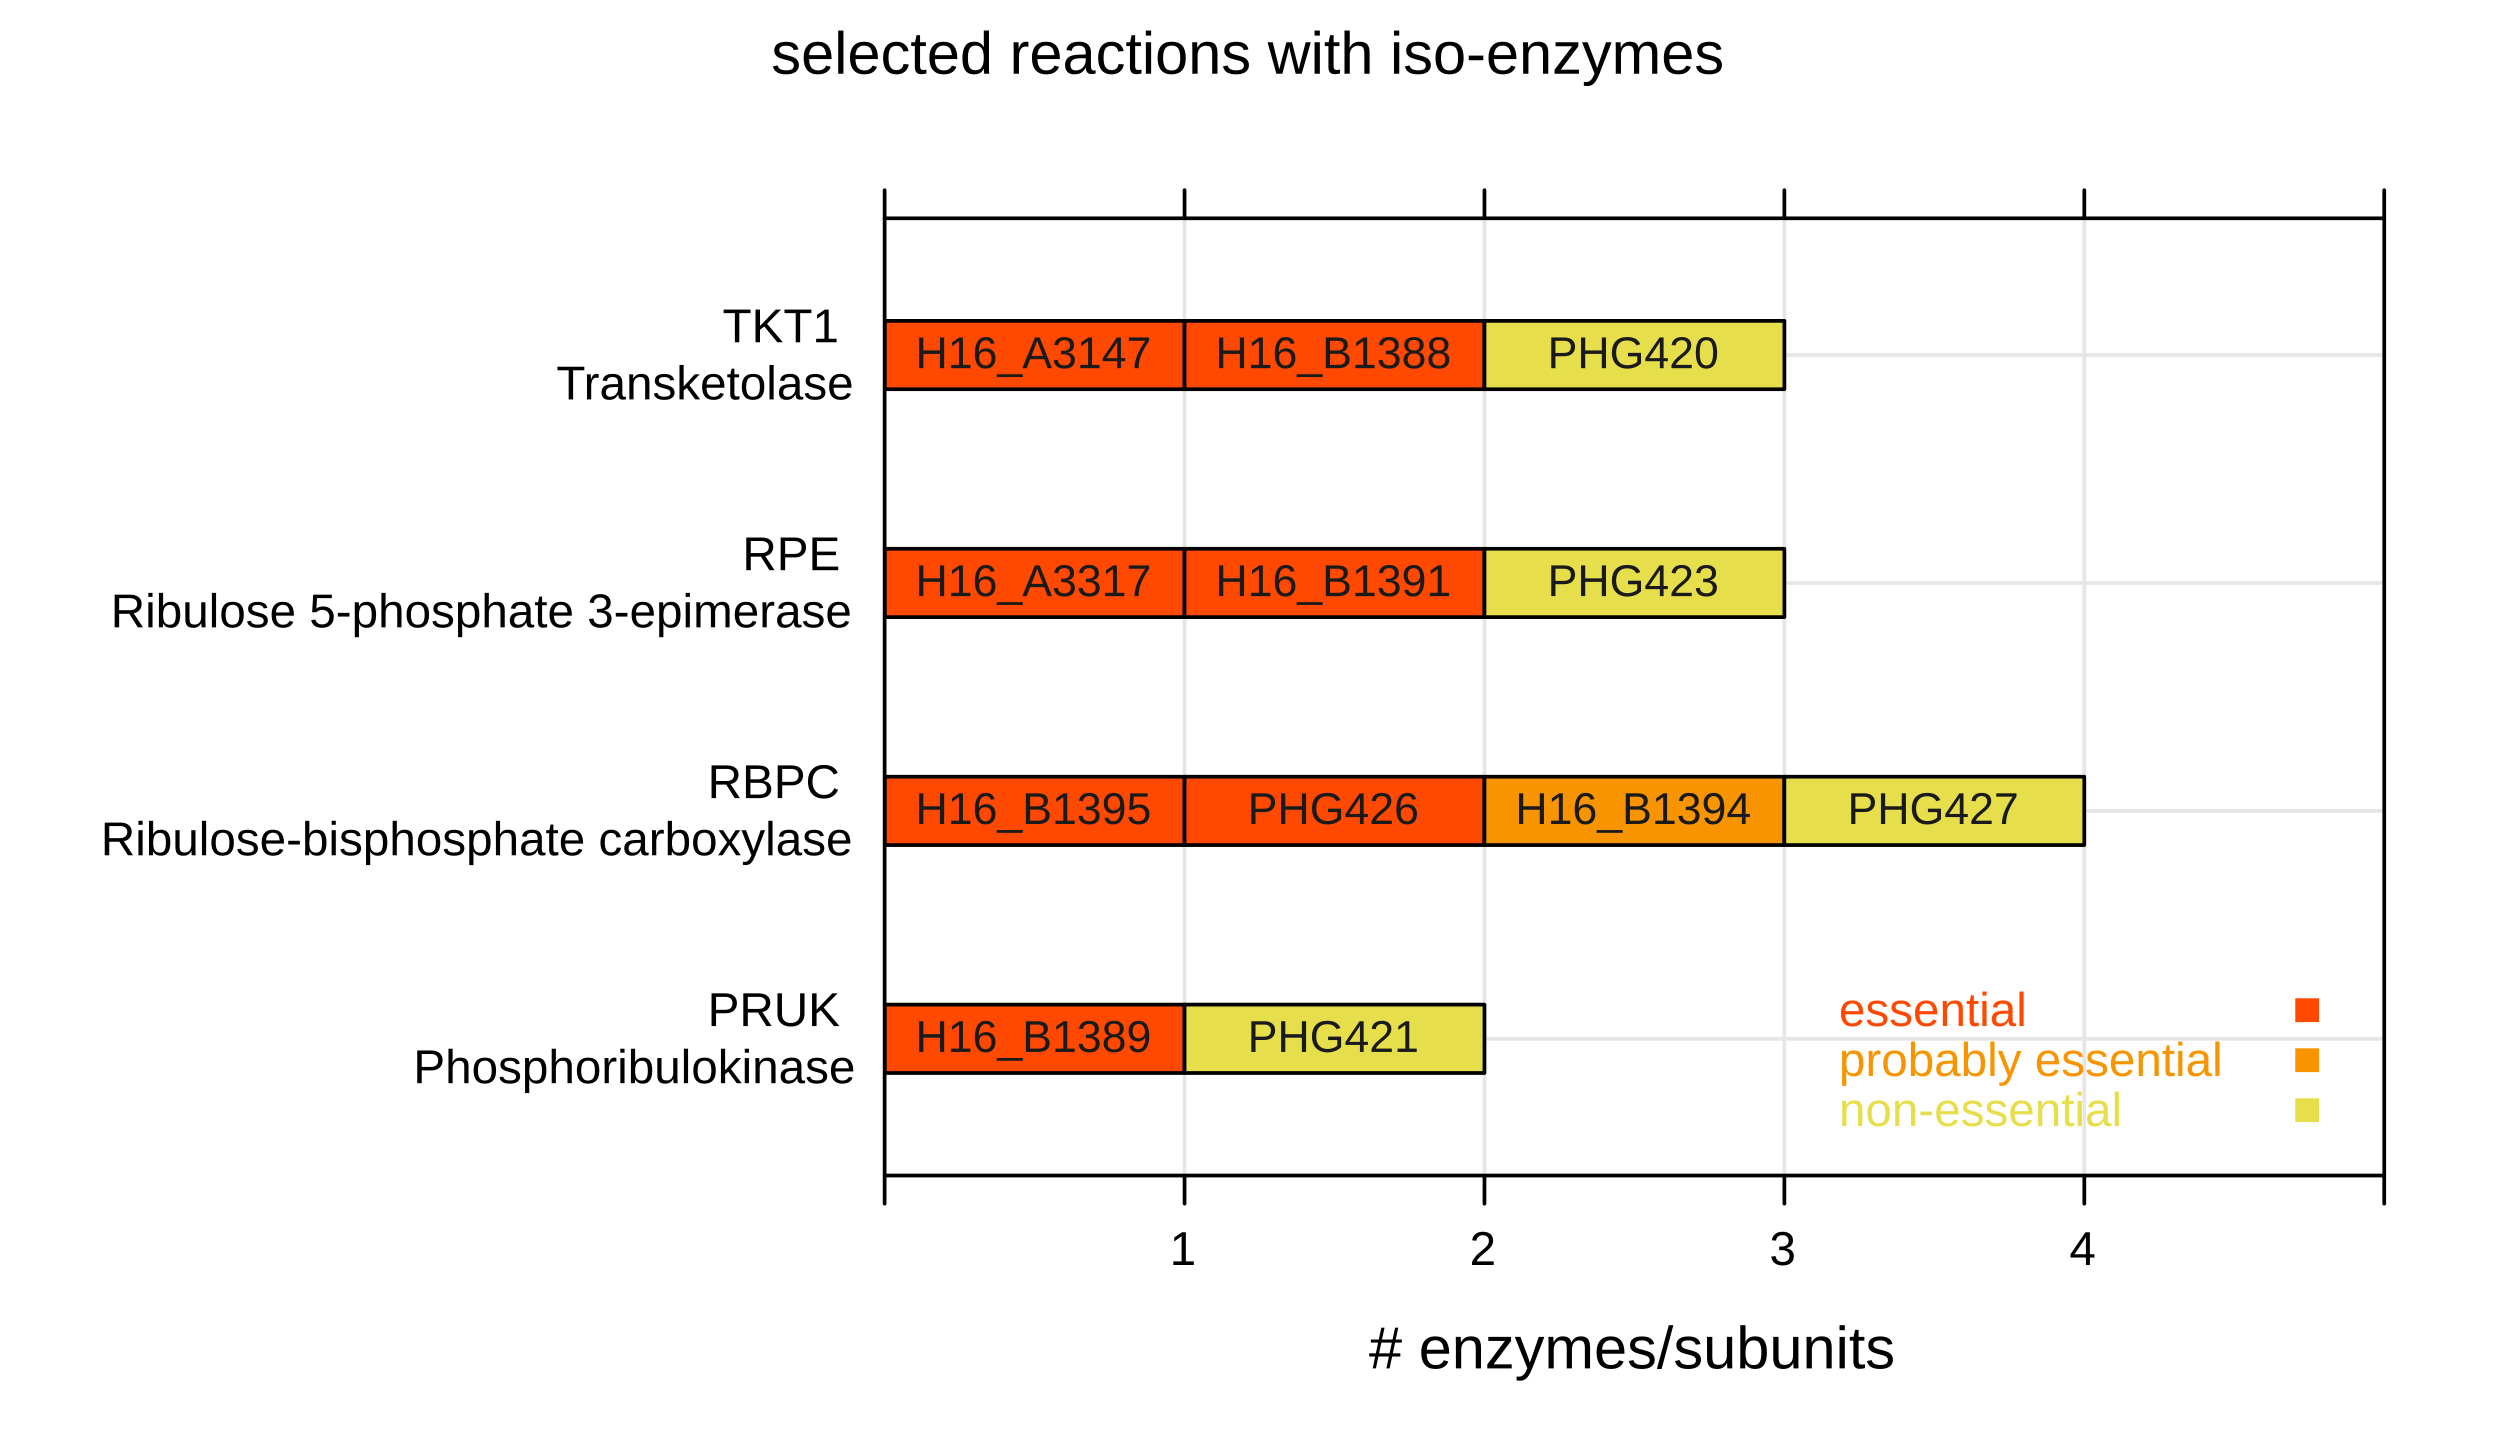 <?xml version="1.0" encoding="UTF-8"?>
<svg xmlns="http://www.w3.org/2000/svg" xmlns:xlink="http://www.w3.org/1999/xlink" width="504pt" height="288pt" viewBox="0 0 504 288" version="1.1">
<defs>
<g>
<symbol overflow="visible" id="glyph0-0">
<path style="stroke:none;" d="M 1.203 -8.25 L 7.797 -8.25 L 7.797 0 L 1.203 0 Z M 1.641 -7.812 L 1.641 -0.453 L 7.344 -0.453 L 7.344 -7.812 Z M 1.641 -7.812 "/>
</symbol>
<symbol overflow="visible" id="glyph0-1">
<path style="stroke:none;" d="M 5.562 -1.75 C 5.562 -1.156 5.336 -0.691 4.891 -0.359 C 4.441 -0.035 3.812 0.125 3 0.125 C 2.207 0.125 1.598 -0.004 1.172 -0.266 C 0.742 -0.523 0.461 -0.93 0.328 -1.484 L 1.266 -1.672 C 1.359 -1.328 1.547 -1.078 1.828 -0.922 C 2.109 -0.766 2.5 -0.688 3 -0.688 C 3.531 -0.688 3.922 -0.766 4.172 -0.922 C 4.422 -1.086 4.547 -1.336 4.547 -1.672 C 4.547 -1.922 4.457 -2.125 4.281 -2.281 C 4.113 -2.438 3.836 -2.566 3.453 -2.672 L 2.703 -2.859 C 2.086 -3.016 1.648 -3.164 1.391 -3.312 C 1.141 -3.469 0.941 -3.656 0.797 -3.875 C 0.66 -4.094 0.594 -4.359 0.594 -4.672 C 0.594 -5.242 0.797 -5.68 1.203 -5.984 C 1.617 -6.285 2.219 -6.438 3 -6.438 C 3.707 -6.438 4.266 -6.312 4.672 -6.062 C 5.086 -5.82 5.348 -5.43 5.453 -4.891 L 4.5 -4.766 C 4.445 -5.047 4.289 -5.258 4.031 -5.406 C 3.781 -5.562 3.438 -5.641 3 -5.641 C 2.531 -5.641 2.18 -5.566 1.953 -5.422 C 1.723 -5.273 1.609 -5.055 1.609 -4.766 C 1.609 -4.586 1.656 -4.441 1.75 -4.328 C 1.844 -4.211 1.977 -4.113 2.156 -4.031 C 2.344 -3.945 2.734 -3.832 3.328 -3.688 C 3.891 -3.539 4.289 -3.41 4.531 -3.297 C 4.781 -3.18 4.973 -3.051 5.109 -2.906 C 5.254 -2.758 5.363 -2.586 5.438 -2.391 C 5.52 -2.203 5.562 -1.988 5.562 -1.75 Z M 5.562 -1.75 "/>
</symbol>
<symbol overflow="visible" id="glyph0-2">
<path style="stroke:none;" d="M 1.625 -2.953 C 1.625 -2.223 1.77 -1.66 2.062 -1.266 C 2.363 -0.867 2.805 -0.672 3.391 -0.672 C 3.848 -0.672 4.211 -0.758 4.484 -0.938 C 4.766 -1.125 4.953 -1.359 5.047 -1.641 L 5.969 -1.391 C 5.594 -0.379 4.734 0.125 3.391 0.125 C 2.453 0.125 1.738 -0.156 1.25 -0.719 C 0.758 -1.281 0.516 -2.113 0.516 -3.219 C 0.516 -4.258 0.758 -5.055 1.25 -5.609 C 1.738 -6.172 2.438 -6.453 3.344 -6.453 C 5.207 -6.453 6.141 -5.332 6.141 -3.094 L 6.141 -2.953 Z M 5.047 -3.75 C 4.992 -4.426 4.828 -4.914 4.547 -5.219 C 4.266 -5.52 3.859 -5.672 3.328 -5.672 C 2.816 -5.672 2.41 -5.5 2.109 -5.156 C 1.816 -4.82 1.656 -4.352 1.625 -3.75 Z M 5.047 -3.75 "/>
</symbol>
<symbol overflow="visible" id="glyph0-3">
<path style="stroke:none;" d="M 0.812 0 L 0.812 -8.703 L 1.859 -8.703 L 1.859 0 Z M 0.812 0 "/>
</symbol>
<symbol overflow="visible" id="glyph0-4">
<path style="stroke:none;" d="M 1.609 -3.203 C 1.609 -2.359 1.738 -1.734 2 -1.328 C 2.27 -0.922 2.676 -0.719 3.219 -0.719 C 3.594 -0.719 3.906 -0.816 4.156 -1.016 C 4.406 -1.223 4.562 -1.535 4.625 -1.953 L 5.688 -1.891 C 5.602 -1.273 5.344 -0.785 4.906 -0.422 C 4.469 -0.055 3.91 0.125 3.234 0.125 C 2.348 0.125 1.672 -0.156 1.203 -0.719 C 0.742 -1.281 0.516 -2.098 0.516 -3.172 C 0.516 -4.242 0.75 -5.055 1.219 -5.609 C 1.688 -6.172 2.359 -6.453 3.234 -6.453 C 3.879 -6.453 4.414 -6.285 4.844 -5.953 C 5.27 -5.617 5.539 -5.156 5.656 -4.562 L 4.562 -4.484 C 4.508 -4.836 4.367 -5.113 4.141 -5.312 C 3.922 -5.52 3.609 -5.625 3.203 -5.625 C 2.641 -5.625 2.234 -5.438 1.984 -5.062 C 1.734 -4.695 1.609 -4.078 1.609 -3.203 Z M 1.609 -3.203 "/>
</symbol>
<symbol overflow="visible" id="glyph0-5">
<path style="stroke:none;" d="M 3.25 -0.047 C 2.895 0.047 2.539 0.094 2.188 0.094 C 1.344 0.094 0.922 -0.383 0.922 -1.344 L 0.922 -5.578 L 0.188 -5.578 L 0.188 -6.344 L 0.953 -6.344 L 1.266 -7.766 L 1.969 -7.766 L 1.969 -6.344 L 3.141 -6.344 L 3.141 -5.578 L 1.969 -5.578 L 1.969 -1.578 C 1.969 -1.266 2.016 -1.047 2.109 -0.922 C 2.211 -0.805 2.391 -0.75 2.641 -0.75 C 2.773 -0.75 2.977 -0.773 3.25 -0.828 Z M 3.25 -0.047 "/>
</symbol>
<symbol overflow="visible" id="glyph0-6">
<path style="stroke:none;" d="M 4.812 -1.016 C 4.613 -0.609 4.352 -0.316 4.031 -0.141 C 3.707 0.035 3.312 0.125 2.844 0.125 C 2.039 0.125 1.445 -0.145 1.062 -0.688 C 0.688 -1.227 0.5 -2.047 0.5 -3.141 C 0.5 -5.348 1.281 -6.453 2.844 -6.453 C 3.32 -6.453 3.719 -6.363 4.031 -6.188 C 4.352 -6.02 4.613 -5.742 4.812 -5.359 L 4.828 -5.359 L 4.812 -6.062 L 4.812 -8.703 L 5.859 -8.703 L 5.859 -1.312 C 5.859 -0.645 5.875 -0.207 5.906 0 L 4.891 0 C 4.879 -0.062 4.863 -0.207 4.844 -0.438 C 4.832 -0.664 4.828 -0.859 4.828 -1.016 Z M 1.609 -3.172 C 1.609 -2.285 1.723 -1.648 1.953 -1.266 C 2.191 -0.891 2.578 -0.703 3.109 -0.703 C 3.703 -0.703 4.133 -0.906 4.406 -1.312 C 4.676 -1.727 4.812 -2.375 4.812 -3.25 C 4.812 -4.082 4.676 -4.691 4.406 -5.078 C 4.133 -5.473 3.707 -5.672 3.125 -5.672 C 2.594 -5.672 2.207 -5.473 1.969 -5.078 C 1.727 -4.691 1.609 -4.055 1.609 -3.172 Z M 1.609 -3.172 "/>
</symbol>
<symbol overflow="visible" id="glyph0-7">
<path style="stroke:none;" d=""/>
</symbol>
<symbol overflow="visible" id="glyph0-8">
<path style="stroke:none;" d="M 0.828 0 L 0.828 -4.859 C 0.828 -5.305 0.816 -5.801 0.797 -6.344 L 1.797 -6.344 C 1.828 -5.625 1.844 -5.191 1.844 -5.047 L 1.859 -5.047 C 2.023 -5.586 2.219 -5.957 2.438 -6.156 C 2.656 -6.352 2.969 -6.453 3.375 -6.453 C 3.508 -6.453 3.648 -6.438 3.797 -6.406 L 3.797 -5.438 C 3.66 -5.469 3.473 -5.484 3.234 -5.484 C 2.797 -5.484 2.461 -5.297 2.234 -4.922 C 2.004 -4.547 1.891 -4.008 1.891 -3.312 L 1.891 0 Z M 0.828 0 "/>
</symbol>
<symbol overflow="visible" id="glyph0-9">
<path style="stroke:none;" d="M 2.422 0.125 C 1.785 0.125 1.305 -0.039 0.984 -0.375 C 0.672 -0.719 0.516 -1.18 0.516 -1.766 C 0.516 -2.422 0.727 -2.926 1.156 -3.281 C 1.594 -3.633 2.289 -3.82 3.25 -3.844 L 4.672 -3.875 L 4.672 -4.219 C 4.672 -4.727 4.562 -5.094 4.344 -5.312 C 4.125 -5.539 3.781 -5.656 3.312 -5.656 C 2.844 -5.656 2.5 -5.57 2.281 -5.406 C 2.062 -5.25 1.93 -4.992 1.891 -4.641 L 0.797 -4.75 C 0.973 -5.883 1.816 -6.453 3.328 -6.453 C 4.129 -6.453 4.727 -6.27 5.125 -5.906 C 5.531 -5.539 5.734 -5.016 5.734 -4.328 L 5.734 -1.594 C 5.734 -1.281 5.773 -1.047 5.859 -0.891 C 5.941 -0.734 6.098 -0.656 6.328 -0.656 C 6.43 -0.656 6.547 -0.664 6.672 -0.688 L 6.672 -0.031 C 6.41 0.031 6.141 0.062 5.859 0.062 C 5.473 0.062 5.188 -0.039 5 -0.25 C 4.82 -0.457 4.723 -0.781 4.703 -1.219 L 4.672 -1.219 C 4.398 -0.727 4.082 -0.379 3.719 -0.172 C 3.363 0.023 2.93 0.125 2.422 0.125 Z M 2.672 -0.672 C 3.055 -0.672 3.398 -0.758 3.703 -0.938 C 4.004 -1.113 4.238 -1.352 4.406 -1.656 C 4.582 -1.969 4.672 -2.285 4.672 -2.609 L 4.672 -3.125 L 3.516 -3.109 C 3.016 -3.098 2.633 -3.047 2.375 -2.953 C 2.125 -2.859 1.93 -2.711 1.797 -2.516 C 1.66 -2.328 1.594 -2.07 1.594 -1.75 C 1.594 -1.406 1.688 -1.141 1.875 -0.953 C 2.062 -0.766 2.328 -0.672 2.672 -0.672 Z M 2.672 -0.672 "/>
</symbol>
<symbol overflow="visible" id="glyph0-10">
<path style="stroke:none;" d="M 0.797 -7.688 L 0.797 -8.703 L 1.859 -8.703 L 1.859 -7.688 Z M 0.797 0 L 0.797 -6.344 L 1.859 -6.344 L 1.859 0 Z M 0.797 0 "/>
</symbol>
<symbol overflow="visible" id="glyph0-11">
<path style="stroke:none;" d="M 6.172 -3.172 C 6.172 -2.066 5.926 -1.238 5.438 -0.688 C 4.945 -0.145 4.238 0.125 3.312 0.125 C 2.383 0.125 1.68 -0.156 1.203 -0.719 C 0.734 -1.289 0.5 -2.109 0.5 -3.172 C 0.5 -5.359 1.445 -6.453 3.344 -6.453 C 4.312 -6.453 5.023 -6.188 5.484 -5.656 C 5.941 -5.125 6.172 -4.297 6.172 -3.172 Z M 5.062 -3.172 C 5.062 -4.047 4.93 -4.68 4.672 -5.078 C 4.41 -5.473 3.973 -5.672 3.359 -5.672 C 2.742 -5.672 2.297 -5.469 2.016 -5.062 C 1.742 -4.664 1.609 -4.035 1.609 -3.172 C 1.609 -2.336 1.742 -1.707 2.016 -1.281 C 2.285 -0.863 2.711 -0.656 3.297 -0.656 C 3.93 -0.656 4.383 -0.859 4.656 -1.266 C 4.926 -1.672 5.062 -2.305 5.062 -3.172 Z M 5.062 -3.172 "/>
</symbol>
<symbol overflow="visible" id="glyph0-12">
<path style="stroke:none;" d="M 4.828 0 L 4.828 -4.016 C 4.828 -4.43 4.785 -4.754 4.703 -4.984 C 4.629 -5.223 4.5 -5.391 4.312 -5.484 C 4.133 -5.586 3.875 -5.641 3.531 -5.641 C 3.02 -5.641 2.617 -5.461 2.328 -5.109 C 2.035 -4.766 1.891 -4.285 1.891 -3.672 L 1.891 0 L 0.828 0 L 0.828 -4.984 C 0.828 -5.723 0.816 -6.176 0.797 -6.344 L 1.797 -6.344 C 1.797 -6.32 1.797 -6.266 1.797 -6.172 C 1.805 -6.086 1.812 -5.988 1.812 -5.875 C 1.82 -5.77 1.832 -5.562 1.844 -5.25 L 1.859 -5.25 C 2.098 -5.688 2.375 -5.992 2.688 -6.172 C 3.008 -6.359 3.41 -6.453 3.891 -6.453 C 4.578 -6.453 5.082 -6.281 5.406 -5.938 C 5.727 -5.594 5.891 -5.02 5.891 -4.219 L 5.891 0 Z M 4.828 0 "/>
</symbol>
<symbol overflow="visible" id="glyph0-13">
<path style="stroke:none;" d="M 6.875 0 L 5.656 0 L 4.547 -4.484 L 4.344 -5.469 C 4.301 -5.289 4.242 -5.035 4.172 -4.703 C 4.098 -4.379 3.703 -2.812 2.984 0 L 1.766 0 L -0.016 -6.344 L 1.031 -6.344 L 2.094 -2.031 C 2.125 -1.938 2.207 -1.551 2.344 -0.875 L 2.453 -1.312 L 3.781 -6.344 L 4.906 -6.344 L 6.016 -1.984 L 6.281 -0.875 L 6.469 -1.688 L 7.672 -6.344 L 8.703 -6.344 Z M 6.875 0 "/>
</symbol>
<symbol overflow="visible" id="glyph0-14">
<path style="stroke:none;" d="M 1.859 -5.25 C 2.086 -5.664 2.359 -5.969 2.672 -6.156 C 2.992 -6.352 3.398 -6.453 3.891 -6.453 C 4.578 -6.453 5.082 -6.281 5.406 -5.938 C 5.727 -5.602 5.891 -5.031 5.891 -4.219 L 5.891 0 L 4.828 0 L 4.828 -4.016 C 4.828 -4.461 4.785 -4.797 4.703 -5.016 C 4.629 -5.234 4.5 -5.391 4.312 -5.484 C 4.125 -5.586 3.863 -5.641 3.531 -5.641 C 3.031 -5.641 2.629 -5.469 2.328 -5.125 C 2.035 -4.781 1.891 -4.316 1.891 -3.734 L 1.891 0 L 0.828 0 L 0.828 -8.703 L 1.891 -8.703 L 1.891 -6.438 C 1.891 -6.195 1.879 -5.945 1.859 -5.688 C 1.848 -5.438 1.844 -5.289 1.844 -5.25 Z M 1.859 -5.25 "/>
</symbol>
<symbol overflow="visible" id="glyph0-15">
<path style="stroke:none;" d="M 0.531 -2.719 L 0.531 -3.656 L 3.469 -3.656 L 3.469 -2.719 Z M 0.531 -2.719 "/>
</symbol>
<symbol overflow="visible" id="glyph0-16">
<path style="stroke:none;" d="M 0.484 0 L 0.484 -0.797 L 4.031 -5.531 L 0.688 -5.531 L 0.688 -6.344 L 5.281 -6.344 L 5.281 -5.531 L 1.734 -0.812 L 5.406 -0.812 L 5.406 0 Z M 0.484 0 "/>
</symbol>
<symbol overflow="visible" id="glyph0-17">
<path style="stroke:none;" d="M 1.125 2.484 C 0.832 2.484 0.586 2.461 0.391 2.422 L 0.391 1.641 C 0.535 1.66 0.703 1.672 0.891 1.672 C 1.547 1.672 2.062 1.188 2.438 0.219 L 2.547 -0.031 L 0.031 -6.344 L 1.156 -6.344 L 2.484 -2.844 C 2.504 -2.781 2.531 -2.711 2.562 -2.641 C 2.594 -2.566 2.68 -2.312 2.828 -1.875 C 2.973 -1.438 3.051 -1.195 3.062 -1.156 L 3.469 -2.297 L 4.859 -6.344 L 5.984 -6.344 L 3.547 0 C 3.273 0.676 3.023 1.176 2.797 1.5 C 2.578 1.832 2.328 2.078 2.047 2.234 C 1.773 2.398 1.469 2.484 1.125 2.484 Z M 1.125 2.484 "/>
</symbol>
<symbol overflow="visible" id="glyph0-18">
<path style="stroke:none;" d="M 4.5 0 L 4.5 -4.016 C 4.5 -4.629 4.414 -5.051 4.25 -5.281 C 4.082 -5.52 3.781 -5.641 3.344 -5.641 C 2.895 -5.641 2.535 -5.469 2.266 -5.125 C 2.004 -4.781 1.875 -4.297 1.875 -3.672 L 1.875 0 L 0.828 0 L 0.828 -4.984 C 0.828 -5.723 0.816 -6.176 0.797 -6.344 L 1.797 -6.344 C 1.797 -6.32 1.797 -6.266 1.797 -6.172 C 1.805 -6.086 1.812 -5.988 1.812 -5.875 C 1.82 -5.77 1.832 -5.562 1.844 -5.25 L 1.859 -5.25 C 2.086 -5.707 2.348 -6.02 2.641 -6.188 C 2.93 -6.363 3.285 -6.453 3.703 -6.453 C 4.191 -6.453 4.57 -6.359 4.844 -6.172 C 5.125 -5.984 5.32 -5.676 5.438 -5.25 L 5.453 -5.25 C 5.672 -5.676 5.93 -5.984 6.234 -6.172 C 6.547 -6.359 6.926 -6.453 7.375 -6.453 C 8.008 -6.453 8.473 -6.281 8.766 -5.938 C 9.055 -5.594 9.203 -5.02 9.203 -4.219 L 9.203 0 L 8.156 0 L 8.156 -4.016 C 8.156 -4.629 8.07 -5.051 7.906 -5.281 C 7.738 -5.52 7.438 -5.641 7 -5.641 C 6.539 -5.641 6.18 -5.469 5.922 -5.125 C 5.672 -4.789 5.547 -4.305 5.547 -3.672 L 5.547 0 Z M 4.5 0 "/>
</symbol>
<symbol overflow="visible" id="glyph0-19">
<path style="stroke:none;" d="M 5.25 -5.188 L 4.797 -3.031 L 6.312 -3.031 L 6.312 -2.391 L 4.656 -2.391 L 4.141 0 L 3.5 0 L 4 -2.391 L 1.875 -2.391 L 1.391 0 L 0.734 0 L 1.234 -2.391 L 0.047 -2.391 L 0.047 -3.031 L 1.375 -3.031 L 1.828 -5.188 L 0.359 -5.188 L 0.359 -5.812 L 1.953 -5.812 L 2.484 -8.203 L 3.125 -8.203 L 2.609 -5.812 L 4.734 -5.812 L 5.25 -8.203 L 5.891 -8.203 L 5.375 -5.812 L 6.609 -5.812 L 6.609 -5.188 Z M 2.484 -5.188 L 2.016 -3.031 L 4.141 -3.031 L 4.594 -5.188 Z M 2.484 -5.188 "/>
</symbol>
<symbol overflow="visible" id="glyph0-20">
<path style="stroke:none;" d="M 0 0.125 L 2.406 -8.703 L 3.328 -8.703 L 0.953 0.125 Z M 0 0.125 "/>
</symbol>
<symbol overflow="visible" id="glyph0-21">
<path style="stroke:none;" d="M 1.844 -6.344 L 1.844 -2.328 C 1.844 -1.898 1.883 -1.57 1.969 -1.344 C 2.051 -1.113 2.18 -0.945 2.359 -0.844 C 2.535 -0.75 2.797 -0.703 3.141 -0.703 C 3.648 -0.703 4.051 -0.875 4.344 -1.219 C 4.633 -1.562 4.781 -2.047 4.781 -2.672 L 4.781 -6.344 L 5.844 -6.344 L 5.844 -1.359 C 5.844 -0.617 5.852 -0.164 5.875 0 L 4.875 0 C 4.875 -0.02 4.867 -0.07 4.859 -0.156 C 4.859 -0.238 4.852 -0.336 4.844 -0.453 C 4.844 -0.566 4.836 -0.773 4.828 -1.078 L 4.812 -1.078 C 4.57 -0.641 4.289 -0.328 3.969 -0.141 C 3.656 0.035 3.266 0.125 2.797 0.125 C 2.098 0.125 1.586 -0.047 1.266 -0.391 C 0.941 -0.742 0.781 -1.316 0.781 -2.109 L 0.781 -6.344 Z M 1.844 -6.344 "/>
</symbol>
<symbol overflow="visible" id="glyph0-22">
<path style="stroke:none;" d="M 6.172 -3.203 C 6.172 -0.984 5.395 0.125 3.844 0.125 C 3.363 0.125 2.961 0.035 2.641 -0.141 C 2.316 -0.316 2.055 -0.598 1.859 -0.984 C 1.859 -0.859 1.848 -0.672 1.828 -0.422 C 1.816 -0.18 1.805 -0.039 1.797 0 L 0.781 0 C 0.801 -0.207 0.812 -0.645 0.812 -1.312 L 0.812 -8.703 L 1.859 -8.703 L 1.859 -6.219 C 1.859 -5.969 1.852 -5.672 1.844 -5.328 L 1.859 -5.328 C 2.055 -5.734 2.316 -6.02 2.641 -6.188 C 2.961 -6.363 3.363 -6.453 3.844 -6.453 C 4.645 -6.453 5.234 -6.18 5.609 -5.641 C 5.984 -5.109 6.172 -4.297 6.172 -3.203 Z M 5.062 -3.172 C 5.062 -4.055 4.941 -4.688 4.703 -5.062 C 4.473 -5.445 4.094 -5.641 3.562 -5.641 C 2.969 -5.641 2.535 -5.438 2.266 -5.031 C 1.992 -4.625 1.859 -3.977 1.859 -3.094 C 1.859 -2.27 1.988 -1.656 2.25 -1.25 C 2.52 -0.852 2.957 -0.656 3.562 -0.656 C 4.094 -0.656 4.473 -0.852 4.703 -1.25 C 4.941 -1.645 5.062 -2.285 5.062 -3.172 Z M 5.062 -3.172 "/>
</symbol>
<symbol overflow="visible" id="glyph1-0">
<path style="stroke:none;" d="M 0.953 -6.594 L 6.234 -6.594 L 6.234 0 L 0.953 0 Z M 1.312 -6.25 L 1.312 -0.359 L 5.875 -0.359 L 5.875 -6.25 Z M 1.312 -6.25 "/>
</symbol>
<symbol overflow="visible" id="glyph1-1">
<path style="stroke:none;" d="M 5.891 -4.609 C 5.891 -3.984 5.688 -3.488 5.281 -3.125 C 4.875 -2.758 4.32 -2.578 3.625 -2.578 L 1.688 -2.578 L 1.688 0 L 0.781 0 L 0.781 -6.594 L 3.562 -6.594 C 4.301 -6.594 4.875 -6.422 5.281 -6.078 C 5.688 -5.734 5.891 -5.242 5.891 -4.609 Z M 5 -4.609 C 5 -5.461 4.484 -5.891 3.453 -5.891 L 1.688 -5.891 L 1.688 -3.281 L 3.5 -3.281 C 4.5 -3.281 5 -3.723 5 -4.609 Z M 5 -4.609 "/>
</symbol>
<symbol overflow="visible" id="glyph1-2">
<path style="stroke:none;" d="M 5.453 0 L 3.734 -2.734 L 1.688 -2.734 L 1.688 0 L 0.781 0 L 0.781 -6.594 L 3.891 -6.594 C 4.629 -6.594 5.203 -6.426 5.609 -6.094 C 6.016 -5.77 6.219 -5.312 6.219 -4.719 C 6.219 -4.227 6.07 -3.812 5.781 -3.469 C 5.5 -3.133 5.109 -2.926 4.609 -2.844 L 6.484 0 Z M 5.328 -4.703 C 5.328 -5.086 5.195 -5.379 4.938 -5.578 C 4.676 -5.785 4.297 -5.891 3.797 -5.891 L 1.688 -5.891 L 1.688 -3.453 L 3.844 -3.453 C 4.312 -3.453 4.676 -3.562 4.938 -3.781 C 5.195 -4 5.328 -4.305 5.328 -4.703 Z M 5.328 -4.703 "/>
</symbol>
<symbol overflow="visible" id="glyph1-3">
<path style="stroke:none;" d="M 3.422 0.094 C 2.879 0.094 2.406 -0.004 2 -0.203 C 1.602 -0.398 1.289 -0.688 1.062 -1.062 C 0.844 -1.438 0.734 -1.883 0.734 -2.406 L 0.734 -6.594 L 1.641 -6.594 L 1.641 -2.469 C 1.641 -1.863 1.789 -1.406 2.094 -1.094 C 2.395 -0.781 2.836 -0.625 3.422 -0.625 C 4.016 -0.625 4.473 -0.785 4.797 -1.109 C 5.129 -1.441 5.297 -1.914 5.297 -2.531 L 5.297 -6.594 L 6.188 -6.594 L 6.188 -2.484 C 6.188 -1.953 6.07 -1.488 5.844 -1.094 C 5.625 -0.707 5.305 -0.41 4.891 -0.203 C 4.473 -0.004 3.984 0.094 3.422 0.094 Z M 3.422 0.094 "/>
</symbol>
<symbol overflow="visible" id="glyph1-4">
<path style="stroke:none;" d="M 5.188 0 L 2.547 -3.188 L 1.688 -2.531 L 1.688 0 L 0.781 0 L 0.781 -6.594 L 1.688 -6.594 L 1.688 -3.297 L 4.859 -6.594 L 5.922 -6.594 L 3.109 -3.734 L 6.297 0 Z M 5.188 0 "/>
</symbol>
<symbol overflow="visible" id="glyph1-5">
<path style="stroke:none;" d=""/>
</symbol>
<symbol overflow="visible" id="glyph1-6">
<path style="stroke:none;" d="M 1.484 -4.203 C 1.66 -4.535 1.875 -4.773 2.125 -4.922 C 2.383 -5.078 2.711 -5.156 3.109 -5.156 C 3.66 -5.156 4.066 -5.02 4.328 -4.75 C 4.586 -4.477 4.719 -4.02 4.719 -3.375 L 4.719 0 L 3.859 0 L 3.859 -3.219 C 3.859 -3.57 3.828 -3.832 3.766 -4 C 3.703 -4.176 3.594 -4.305 3.438 -4.391 C 3.289 -4.473 3.082 -4.516 2.812 -4.516 C 2.414 -4.516 2.098 -4.375 1.859 -4.094 C 1.629 -3.82 1.516 -3.453 1.516 -2.984 L 1.516 0 L 0.672 0 L 0.672 -6.953 L 1.516 -6.953 L 1.516 -5.141 C 1.516 -4.953 1.504 -4.754 1.484 -4.547 C 1.473 -4.348 1.469 -4.234 1.469 -4.203 Z M 1.484 -4.203 "/>
</symbol>
<symbol overflow="visible" id="glyph1-7">
<path style="stroke:none;" d="M 4.938 -2.531 C 4.938 -1.645 4.738 -0.984 4.344 -0.547 C 3.957 -0.117 3.391 0.094 2.641 0.094 C 1.898 0.094 1.344 -0.129 0.969 -0.578 C 0.594 -1.035 0.406 -1.688 0.406 -2.531 C 0.406 -4.281 1.16 -5.156 2.672 -5.156 C 3.453 -5.156 4.023 -4.941 4.391 -4.516 C 4.754 -4.098 4.938 -3.438 4.938 -2.531 Z M 4.047 -2.531 C 4.047 -3.238 3.941 -3.75 3.734 -4.062 C 3.523 -4.383 3.176 -4.547 2.688 -4.547 C 2.195 -4.547 1.836 -4.379 1.609 -4.047 C 1.391 -3.723 1.281 -3.219 1.281 -2.531 C 1.281 -1.863 1.391 -1.363 1.609 -1.031 C 1.828 -0.695 2.172 -0.531 2.641 -0.531 C 3.141 -0.531 3.5 -0.691 3.719 -1.016 C 3.938 -1.336 4.047 -1.844 4.047 -2.531 Z M 4.047 -2.531 "/>
</symbol>
<symbol overflow="visible" id="glyph1-8">
<path style="stroke:none;" d="M 4.453 -1.406 C 4.453 -0.926 4.27 -0.555 3.906 -0.297 C 3.551 -0.035 3.047 0.094 2.391 0.094 C 1.766 0.094 1.281 -0.008 0.938 -0.219 C 0.594 -0.426 0.367 -0.75 0.266 -1.188 L 1.016 -1.328 C 1.086 -1.055 1.234 -0.859 1.453 -0.734 C 1.68 -0.609 1.992 -0.547 2.391 -0.547 C 2.816 -0.547 3.129 -0.609 3.328 -0.734 C 3.523 -0.867 3.625 -1.066 3.625 -1.328 C 3.625 -1.535 3.555 -1.703 3.422 -1.828 C 3.285 -1.953 3.066 -2.051 2.766 -2.125 L 2.156 -2.297 C 1.664 -2.422 1.316 -2.539 1.109 -2.656 C 0.91 -2.781 0.754 -2.926 0.641 -3.094 C 0.523 -3.27 0.469 -3.484 0.469 -3.734 C 0.469 -4.191 0.629 -4.539 0.953 -4.781 C 1.285 -5.02 1.77 -5.141 2.406 -5.141 C 2.957 -5.141 3.398 -5.039 3.734 -4.844 C 4.066 -4.656 4.273 -4.344 4.359 -3.906 L 3.609 -3.812 C 3.555 -4.039 3.426 -4.211 3.219 -4.328 C 3.02 -4.453 2.75 -4.516 2.406 -4.516 C 2.02 -4.516 1.734 -4.457 1.547 -4.344 C 1.367 -4.227 1.281 -4.051 1.281 -3.812 C 1.281 -3.664 1.316 -3.547 1.391 -3.453 C 1.473 -3.359 1.586 -3.281 1.734 -3.219 C 1.879 -3.156 2.188 -3.066 2.656 -2.953 C 3.102 -2.836 3.426 -2.727 3.625 -2.625 C 3.82 -2.531 3.977 -2.426 4.094 -2.312 C 4.207 -2.195 4.297 -2.062 4.359 -1.906 C 4.422 -1.758 4.453 -1.594 4.453 -1.406 Z M 4.453 -1.406 "/>
</symbol>
<symbol overflow="visible" id="glyph1-9">
<path style="stroke:none;" d="M 4.938 -2.562 C 4.938 -0.789 4.312 0.094 3.062 0.094 C 2.281 0.094 1.758 -0.195 1.5 -0.781 L 1.469 -0.781 C 1.477 -0.758 1.484 -0.492 1.484 0.016 L 1.484 1.984 L 0.641 1.984 L 0.641 -4.031 C 0.641 -4.551 0.633 -4.895 0.625 -5.062 L 1.438 -5.062 C 1.438 -5.051 1.438 -5.004 1.438 -4.922 C 1.445 -4.848 1.457 -4.734 1.469 -4.578 C 1.477 -4.422 1.484 -4.312 1.484 -4.25 L 1.5 -4.25 C 1.645 -4.562 1.844 -4.789 2.094 -4.938 C 2.344 -5.082 2.664 -5.156 3.062 -5.156 C 3.688 -5.156 4.156 -4.945 4.469 -4.531 C 4.781 -4.113 4.938 -3.457 4.938 -2.562 Z M 4.047 -2.531 C 4.047 -3.238 3.945 -3.742 3.75 -4.047 C 3.562 -4.348 3.266 -4.5 2.859 -4.5 C 2.523 -4.5 2.258 -4.426 2.062 -4.281 C 1.875 -4.145 1.727 -3.926 1.625 -3.625 C 1.531 -3.332 1.484 -2.945 1.484 -2.469 C 1.484 -1.801 1.586 -1.312 1.797 -1 C 2.016 -0.688 2.363 -0.531 2.844 -0.531 C 3.258 -0.531 3.562 -0.68 3.75 -0.984 C 3.945 -1.297 4.047 -1.812 4.047 -2.531 Z M 4.047 -2.531 "/>
</symbol>
<symbol overflow="visible" id="glyph1-10">
<path style="stroke:none;" d="M 0.672 0 L 0.672 -3.891 C 0.672 -4.242 0.66 -4.633 0.641 -5.062 L 1.438 -5.062 C 1.457 -4.488 1.469 -4.145 1.469 -4.031 L 1.484 -4.031 C 1.617 -4.469 1.773 -4.766 1.953 -4.922 C 2.129 -5.078 2.375 -5.156 2.688 -5.156 C 2.801 -5.156 2.914 -5.141 3.031 -5.109 L 3.031 -4.344 C 2.914 -4.375 2.766 -4.391 2.578 -4.391 C 2.234 -4.391 1.969 -4.238 1.781 -3.938 C 1.602 -3.633 1.516 -3.203 1.516 -2.641 L 1.516 0 Z M 0.672 0 "/>
</symbol>
<symbol overflow="visible" id="glyph1-11">
<path style="stroke:none;" d="M 0.641 -6.141 L 0.641 -6.953 L 1.484 -6.953 L 1.484 -6.141 Z M 0.641 0 L 0.641 -5.062 L 1.484 -5.062 L 1.484 0 Z M 0.641 0 "/>
</symbol>
<symbol overflow="visible" id="glyph1-12">
<path style="stroke:none;" d="M 4.938 -2.562 C 4.938 -0.789 4.312 0.094 3.062 0.094 C 2.676 0.094 2.359 0.023 2.109 -0.109 C 1.859 -0.254 1.648 -0.477 1.484 -0.781 C 1.484 -0.688 1.473 -0.539 1.453 -0.344 C 1.441 -0.145 1.438 -0.031 1.438 0 L 0.625 0 C 0.633 -0.164 0.641 -0.516 0.641 -1.047 L 0.641 -6.953 L 1.484 -6.953 L 1.484 -4.969 C 1.484 -4.77 1.477 -4.531 1.469 -4.25 L 1.484 -4.25 C 1.641 -4.57 1.848 -4.801 2.109 -4.938 C 2.367 -5.082 2.688 -5.156 3.062 -5.156 C 3.707 -5.156 4.18 -4.941 4.484 -4.516 C 4.785 -4.086 4.938 -3.438 4.938 -2.562 Z M 4.047 -2.531 C 4.047 -3.238 3.953 -3.742 3.766 -4.047 C 3.578 -4.359 3.273 -4.516 2.859 -4.516 C 2.379 -4.516 2.031 -4.348 1.812 -4.016 C 1.594 -3.691 1.484 -3.18 1.484 -2.484 C 1.484 -1.816 1.586 -1.32 1.797 -1 C 2.016 -0.688 2.363 -0.531 2.844 -0.531 C 3.27 -0.531 3.578 -0.688 3.766 -1 C 3.953 -1.312 4.047 -1.82 4.047 -2.531 Z M 4.047 -2.531 "/>
</symbol>
<symbol overflow="visible" id="glyph1-13">
<path style="stroke:none;" d="M 1.469 -5.062 L 1.469 -1.859 C 1.469 -1.523 1.5 -1.266 1.562 -1.078 C 1.633 -0.891 1.738 -0.754 1.875 -0.672 C 2.02 -0.598 2.234 -0.562 2.516 -0.562 C 2.922 -0.562 3.238 -0.695 3.469 -0.969 C 3.707 -1.25 3.828 -1.633 3.828 -2.125 L 3.828 -5.062 L 4.672 -5.062 L 4.672 -1.078 C 4.672 -0.492 4.68 -0.133 4.703 0 L 3.906 0 C 3.895 -0.008 3.891 -0.051 3.891 -0.125 C 3.891 -0.195 3.883 -0.273 3.875 -0.359 C 3.875 -0.453 3.867 -0.617 3.859 -0.859 L 3.844 -0.859 C 3.656 -0.516 3.43 -0.27 3.172 -0.125 C 2.922 0.02 2.609 0.094 2.234 0.094 C 1.672 0.094 1.258 -0.039 1 -0.312 C 0.75 -0.594 0.625 -1.051 0.625 -1.688 L 0.625 -5.062 Z M 1.469 -5.062 "/>
</symbol>
<symbol overflow="visible" id="glyph1-14">
<path style="stroke:none;" d="M 0.641 0 L 0.641 -6.953 L 1.484 -6.953 L 1.484 0 Z M 0.641 0 "/>
</symbol>
<symbol overflow="visible" id="glyph1-15">
<path style="stroke:none;" d="M 3.828 0 L 2.109 -2.312 L 1.484 -1.797 L 1.484 0 L 0.641 0 L 0.641 -6.953 L 1.484 -6.953 L 1.484 -2.609 L 3.719 -5.062 L 4.703 -5.062 L 2.641 -2.891 L 4.812 0 Z M 3.828 0 "/>
</symbol>
<symbol overflow="visible" id="glyph1-16">
<path style="stroke:none;" d="M 3.859 0 L 3.859 -3.219 C 3.859 -3.551 3.828 -3.805 3.766 -3.984 C 3.703 -4.172 3.598 -4.305 3.453 -4.391 C 3.305 -4.473 3.094 -4.516 2.812 -4.516 C 2.414 -4.516 2.098 -4.375 1.859 -4.094 C 1.629 -3.812 1.516 -3.426 1.516 -2.938 L 1.516 0 L 0.672 0 L 0.672 -3.984 C 0.672 -4.578 0.66 -4.938 0.641 -5.062 L 1.438 -5.062 C 1.438 -5.051 1.438 -5.008 1.438 -4.938 C 1.445 -4.875 1.453 -4.797 1.453 -4.703 C 1.461 -4.617 1.469 -4.453 1.469 -4.203 L 1.484 -4.203 C 1.68 -4.555 1.906 -4.801 2.156 -4.938 C 2.406 -5.082 2.723 -5.156 3.109 -5.156 C 3.66 -5.156 4.066 -5.016 4.328 -4.734 C 4.586 -4.461 4.719 -4.008 4.719 -3.375 L 4.719 0 Z M 3.859 0 "/>
</symbol>
<symbol overflow="visible" id="glyph1-17">
<path style="stroke:none;" d="M 1.938 0.094 C 1.426 0.094 1.039 -0.039 0.781 -0.312 C 0.531 -0.582 0.406 -0.953 0.406 -1.422 C 0.406 -1.941 0.578 -2.344 0.922 -2.625 C 1.266 -2.906 1.82 -3.055 2.594 -3.078 L 3.734 -3.094 L 3.734 -3.375 C 3.734 -3.781 3.645 -4.07 3.469 -4.25 C 3.289 -4.426 3.016 -4.516 2.641 -4.516 C 2.266 -4.516 1.988 -4.453 1.812 -4.328 C 1.645 -4.203 1.547 -4 1.516 -3.719 L 0.625 -3.797 C 0.77 -4.703 1.453 -5.156 2.672 -5.156 C 3.305 -5.156 3.785 -5.008 4.109 -4.719 C 4.43 -4.426 4.594 -4.004 4.594 -3.453 L 4.594 -1.281 C 4.594 -1.031 4.625 -0.836 4.688 -0.703 C 4.75 -0.578 4.875 -0.516 5.062 -0.516 C 5.145 -0.516 5.234 -0.523 5.328 -0.547 L 5.328 -0.031 C 5.117 0.02 4.906 0.047 4.688 0.047 C 4.375 0.047 4.145 -0.031 4 -0.188 C 3.863 -0.352 3.785 -0.613 3.766 -0.969 L 3.734 -0.969 C 3.516 -0.582 3.258 -0.305 2.969 -0.141 C 2.688 0.016 2.344 0.094 1.938 0.094 Z M 2.125 -0.531 C 2.438 -0.531 2.711 -0.598 2.953 -0.734 C 3.191 -0.879 3.379 -1.078 3.516 -1.328 C 3.66 -1.578 3.734 -1.828 3.734 -2.078 L 3.734 -2.5 L 2.812 -2.484 C 2.414 -2.473 2.113 -2.43 1.906 -2.359 C 1.707 -2.285 1.551 -2.172 1.438 -2.016 C 1.332 -1.859 1.281 -1.656 1.281 -1.406 C 1.281 -1.125 1.352 -0.906 1.5 -0.75 C 1.645 -0.602 1.852 -0.531 2.125 -0.531 Z M 2.125 -0.531 "/>
</symbol>
<symbol overflow="visible" id="glyph1-18">
<path style="stroke:none;" d="M 1.297 -2.359 C 1.297 -1.773 1.414 -1.32 1.656 -1 C 1.895 -0.688 2.242 -0.531 2.703 -0.531 C 3.066 -0.531 3.359 -0.602 3.578 -0.75 C 3.805 -0.906 3.957 -1.094 4.031 -1.312 L 4.781 -1.109 C 4.469 -0.305 3.773 0.094 2.703 0.094 C 1.953 0.094 1.379 -0.129 0.984 -0.578 C 0.598 -1.023 0.406 -1.688 0.406 -2.562 C 0.406 -3.406 0.598 -4.047 0.984 -4.484 C 1.379 -4.93 1.941 -5.156 2.672 -5.156 C 4.16 -5.156 4.906 -4.258 4.906 -2.469 L 4.906 -2.359 Z M 4.031 -3 C 3.988 -3.531 3.852 -3.922 3.625 -4.172 C 3.406 -4.422 3.082 -4.547 2.656 -4.547 C 2.25 -4.547 1.926 -4.406 1.688 -4.125 C 1.445 -3.852 1.316 -3.477 1.297 -3 Z M 4.031 -3 "/>
</symbol>
<symbol overflow="visible" id="glyph1-19">
<path style="stroke:none;" d="M 5.891 -1.859 C 5.891 -1.273 5.676 -0.816 5.25 -0.484 C 4.82 -0.16 4.227 0 3.469 0 L 0.781 0 L 0.781 -6.594 L 3.188 -6.594 C 4.738 -6.594 5.516 -6.062 5.516 -5 C 5.516 -4.602 5.406 -4.27 5.188 -4 C 4.969 -3.738 4.656 -3.566 4.25 -3.484 C 4.781 -3.422 5.188 -3.242 5.469 -2.953 C 5.75 -2.66 5.891 -2.297 5.891 -1.859 Z M 4.609 -4.891 C 4.609 -5.242 4.484 -5.5 4.234 -5.656 C 3.992 -5.812 3.645 -5.891 3.188 -5.891 L 1.688 -5.891 L 1.688 -3.797 L 3.188 -3.797 C 3.664 -3.797 4.02 -3.883 4.25 -4.062 C 4.488 -4.238 4.609 -4.516 4.609 -4.891 Z M 4.984 -1.938 C 4.984 -2.707 4.438 -3.094 3.344 -3.094 L 1.688 -3.094 L 1.688 -0.719 L 3.422 -0.719 C 3.961 -0.719 4.359 -0.816 4.609 -1.016 C 4.859 -1.223 4.984 -1.531 4.984 -1.938 Z M 4.984 -1.938 "/>
</symbol>
<symbol overflow="visible" id="glyph1-20">
<path style="stroke:none;" d="M 3.703 -5.969 C 2.973 -5.969 2.406 -5.734 2 -5.266 C 1.594 -4.797 1.391 -4.148 1.391 -3.328 C 1.391 -2.523 1.602 -1.875 2.031 -1.375 C 2.457 -0.883 3.031 -0.641 3.75 -0.641 C 4.676 -0.641 5.367 -1.098 5.828 -2.016 L 6.562 -1.656 C 6.289 -1.082 5.91 -0.645 5.422 -0.344 C 4.93 -0.051 4.359 0.094 3.703 0.094 C 3.035 0.094 2.457 -0.039 1.969 -0.312 C 1.488 -0.594 1.117 -0.988 0.859 -1.5 C 0.609 -2.02 0.484 -2.629 0.484 -3.328 C 0.484 -4.379 0.766 -5.203 1.328 -5.797 C 1.898 -6.398 2.691 -6.703 3.703 -6.703 C 4.398 -6.703 4.984 -6.562 5.453 -6.281 C 5.93 -6.008 6.281 -5.602 6.5 -5.062 L 5.656 -4.781 C 5.5 -5.164 5.25 -5.457 4.906 -5.656 C 4.57 -5.863 4.172 -5.969 3.703 -5.969 Z M 3.703 -5.969 "/>
</symbol>
<symbol overflow="visible" id="glyph1-21">
<path style="stroke:none;" d="M 0.422 -2.172 L 0.422 -2.922 L 2.766 -2.922 L 2.766 -2.172 Z M 0.422 -2.172 "/>
</symbol>
<symbol overflow="visible" id="glyph1-22">
<path style="stroke:none;" d="M 2.594 -0.031 C 2.312 0.039 2.031 0.078 1.75 0.078 C 1.07 0.078 0.734 -0.305 0.734 -1.078 L 0.734 -4.453 L 0.141 -4.453 L 0.141 -5.062 L 0.766 -5.062 L 1.016 -6.203 L 1.578 -6.203 L 1.578 -5.062 L 2.516 -5.062 L 2.516 -4.453 L 1.578 -4.453 L 1.578 -1.25 C 1.578 -1.008 1.613 -0.836 1.688 -0.734 C 1.77 -0.641 1.91 -0.594 2.109 -0.594 C 2.223 -0.594 2.383 -0.613 2.594 -0.656 Z M 2.594 -0.031 "/>
</symbol>
<symbol overflow="visible" id="glyph1-23">
<path style="stroke:none;" d="M 1.281 -2.562 C 1.281 -1.883 1.383 -1.383 1.594 -1.062 C 1.812 -0.738 2.133 -0.578 2.562 -0.578 C 2.863 -0.578 3.113 -0.656 3.312 -0.812 C 3.52 -0.977 3.645 -1.227 3.688 -1.562 L 4.547 -1.516 C 4.484 -1.023 4.273 -0.633 3.922 -0.344 C 3.566 -0.051 3.125 0.094 2.594 0.094 C 1.883 0.094 1.344 -0.129 0.969 -0.578 C 0.594 -1.023 0.406 -1.676 0.406 -2.531 C 0.406 -3.383 0.594 -4.035 0.969 -4.484 C 1.344 -4.93 1.879 -5.156 2.578 -5.156 C 3.098 -5.156 3.531 -5.02 3.875 -4.75 C 4.219 -4.488 4.43 -4.125 4.516 -3.656 L 3.656 -3.578 C 3.602 -3.859 3.488 -4.082 3.312 -4.25 C 3.133 -4.414 2.883 -4.5 2.562 -4.5 C 2.113 -4.5 1.785 -4.348 1.578 -4.047 C 1.379 -3.754 1.281 -3.258 1.281 -2.562 Z M 1.281 -2.562 "/>
</symbol>
<symbol overflow="visible" id="glyph1-24">
<path style="stroke:none;" d="M 3.75 0 L 2.391 -2.078 L 1.016 0 L 0.109 0 L 1.906 -2.609 L 0.188 -5.062 L 1.125 -5.062 L 2.391 -3.094 L 3.641 -5.062 L 4.594 -5.062 L 2.859 -2.609 L 4.688 0 Z M 3.75 0 "/>
</symbol>
<symbol overflow="visible" id="glyph1-25">
<path style="stroke:none;" d="M 0.891 1.984 C 0.66 1.984 0.469 1.969 0.312 1.938 L 0.312 1.312 C 0.426 1.32 0.555 1.328 0.703 1.328 C 1.234 1.328 1.648 0.941 1.953 0.172 L 2.031 -0.016 L 0.016 -5.062 L 0.922 -5.062 L 1.984 -2.266 C 2.004 -2.223 2.023 -2.172 2.047 -2.109 C 2.066 -2.047 2.133 -1.844 2.25 -1.5 C 2.375 -1.156 2.441 -0.961 2.453 -0.922 L 2.781 -1.844 L 3.891 -5.062 L 4.781 -5.062 L 2.828 0 C 2.617 0.539 2.422 0.941 2.234 1.203 C 2.055 1.473 1.859 1.672 1.641 1.797 C 1.422 1.922 1.172 1.984 0.891 1.984 Z M 0.891 1.984 "/>
</symbol>
<symbol overflow="visible" id="glyph1-26">
<path style="stroke:none;" d="M 0.781 0 L 0.781 -6.594 L 5.797 -6.594 L 5.797 -5.875 L 1.688 -5.875 L 1.688 -3.75 L 5.516 -3.75 L 5.516 -3.031 L 1.688 -3.031 L 1.688 -0.734 L 5.984 -0.734 L 5.984 0 Z M 0.781 0 "/>
</symbol>
<symbol overflow="visible" id="glyph1-27">
<path style="stroke:none;" d="M 4.938 -2.156 C 4.938 -1.457 4.727 -0.906 4.312 -0.5 C 3.895 -0.102 3.32 0.094 2.594 0.094 C 1.977 0.094 1.477 -0.039 1.094 -0.312 C 0.719 -0.582 0.484 -0.969 0.391 -1.469 L 1.234 -1.578 C 1.41 -0.922 1.867 -0.594 2.609 -0.594 C 3.055 -0.594 3.41 -0.727 3.672 -1 C 3.93 -1.281 4.062 -1.656 4.062 -2.125 C 4.062 -2.539 3.93 -2.875 3.672 -3.125 C 3.41 -3.383 3.062 -3.516 2.625 -3.516 C 2.395 -3.516 2.18 -3.477 1.984 -3.406 C 1.797 -3.344 1.602 -3.223 1.406 -3.047 L 0.578 -3.047 L 0.797 -6.594 L 4.547 -6.594 L 4.547 -5.891 L 1.562 -5.891 L 1.438 -3.797 C 1.801 -4.078 2.254 -4.219 2.797 -4.219 C 3.453 -4.219 3.973 -4.023 4.359 -3.641 C 4.742 -3.254 4.938 -2.758 4.938 -2.156 Z M 4.938 -2.156 "/>
</symbol>
<symbol overflow="visible" id="glyph1-28">
<path style="stroke:none;" d="M 4.906 -1.828 C 4.906 -1.211 4.711 -0.738 4.328 -0.406 C 3.941 -0.07 3.391 0.094 2.672 0.094 C 2.004 0.094 1.473 -0.055 1.078 -0.359 C 0.68 -0.66 0.441 -1.109 0.359 -1.703 L 1.234 -1.781 C 1.348 -1 1.828 -0.609 2.672 -0.609 C 3.098 -0.609 3.43 -0.711 3.672 -0.922 C 3.91 -1.129 4.031 -1.438 4.031 -1.844 C 4.031 -2.207 3.891 -2.488 3.609 -2.688 C 3.336 -2.895 2.941 -3 2.422 -3 L 1.953 -3 L 1.953 -3.719 L 2.406 -3.719 C 2.863 -3.719 3.219 -3.816 3.469 -4.016 C 3.727 -4.223 3.859 -4.504 3.859 -4.859 C 3.859 -5.211 3.754 -5.488 3.547 -5.688 C 3.336 -5.895 3.031 -6 2.625 -6 C 2.258 -6 1.957 -5.906 1.719 -5.719 C 1.488 -5.531 1.359 -5.258 1.328 -4.906 L 0.484 -4.984 C 0.547 -5.523 0.77 -5.945 1.156 -6.25 C 1.539 -6.551 2.035 -6.703 2.641 -6.703 C 3.297 -6.703 3.805 -6.547 4.172 -6.234 C 4.547 -5.93 4.734 -5.504 4.734 -4.953 C 4.734 -4.523 4.613 -4.18 4.375 -3.922 C 4.145 -3.66 3.801 -3.484 3.344 -3.391 L 3.344 -3.375 C 3.844 -3.312 4.227 -3.141 4.5 -2.859 C 4.77 -2.586 4.906 -2.242 4.906 -1.828 Z M 4.906 -1.828 "/>
</symbol>
<symbol overflow="visible" id="glyph1-29">
<path style="stroke:none;" d="M 3.594 0 L 3.594 -3.219 C 3.594 -3.707 3.523 -4.047 3.391 -4.234 C 3.254 -4.422 3.016 -4.516 2.672 -4.516 C 2.305 -4.516 2.02 -4.375 1.812 -4.094 C 1.602 -3.82 1.5 -3.438 1.5 -2.938 L 1.5 0 L 0.672 0 L 0.672 -3.984 C 0.672 -4.578 0.66 -4.938 0.641 -5.062 L 1.438 -5.062 C 1.438 -5.051 1.438 -5.008 1.438 -4.938 C 1.445 -4.875 1.453 -4.797 1.453 -4.703 C 1.461 -4.617 1.469 -4.453 1.469 -4.203 L 1.484 -4.203 C 1.66 -4.555 1.863 -4.801 2.094 -4.938 C 2.332 -5.082 2.625 -5.156 2.969 -5.156 C 3.352 -5.156 3.656 -5.078 3.875 -4.922 C 4.102 -4.773 4.258 -4.535 4.344 -4.203 L 4.359 -4.203 C 4.535 -4.547 4.742 -4.789 4.984 -4.938 C 5.234 -5.082 5.535 -5.156 5.891 -5.156 C 6.398 -5.156 6.77 -5.016 7 -4.734 C 7.238 -4.461 7.359 -4.008 7.359 -3.375 L 7.359 0 L 6.531 0 L 6.531 -3.219 C 6.531 -3.707 6.461 -4.047 6.328 -4.234 C 6.191 -4.422 5.945 -4.516 5.594 -4.516 C 5.227 -4.516 4.941 -4.375 4.734 -4.094 C 4.535 -3.82 4.438 -3.438 4.438 -2.938 L 4.438 0 Z M 3.594 0 "/>
</symbol>
<symbol overflow="visible" id="glyph1-30">
<path style="stroke:none;" d="M 3.375 -5.875 L 3.375 0 L 2.484 0 L 2.484 -5.875 L 0.219 -5.875 L 0.219 -6.594 L 5.641 -6.594 L 5.641 -5.875 Z M 3.375 -5.875 "/>
</symbol>
<symbol overflow="visible" id="glyph1-31">
<path style="stroke:none;" d="M 0.734 0 L 0.734 -0.719 L 2.406 -0.719 L 2.406 -5.797 L 0.922 -4.734 L 0.922 -5.531 L 2.484 -6.594 L 3.266 -6.594 L 3.266 -0.719 L 4.859 -0.719 L 4.859 0 Z M 0.734 0 "/>
</symbol>
<symbol overflow="visible" id="glyph1-32">
<path style="stroke:none;" d="M 0.484 0 L 0.484 -0.594 C 0.641 -0.957 0.832 -1.281 1.062 -1.562 C 1.289 -1.844 1.531 -2.094 1.781 -2.312 C 2.039 -2.539 2.289 -2.75 2.531 -2.938 C 2.781 -3.133 3.004 -3.332 3.203 -3.531 C 3.41 -3.727 3.578 -3.93 3.703 -4.141 C 3.828 -4.348 3.891 -4.586 3.891 -4.859 C 3.891 -5.223 3.781 -5.504 3.562 -5.703 C 3.352 -5.898 3.055 -6 2.672 -6 C 2.316 -6 2.02 -5.898 1.781 -5.703 C 1.551 -5.516 1.414 -5.242 1.375 -4.891 L 0.516 -4.969 C 0.578 -5.5 0.801 -5.922 1.188 -6.234 C 1.57 -6.547 2.066 -6.703 2.672 -6.703 C 3.336 -6.703 3.848 -6.539 4.203 -6.219 C 4.566 -5.906 4.75 -5.461 4.75 -4.891 C 4.75 -4.629 4.691 -4.375 4.578 -4.125 C 4.461 -3.875 4.285 -3.617 4.047 -3.359 C 3.816 -3.109 3.375 -2.719 2.719 -2.188 C 2.363 -1.895 2.078 -1.629 1.859 -1.391 C 1.648 -1.16 1.5 -0.938 1.406 -0.719 L 4.859 -0.719 L 4.859 0 Z M 0.484 0 "/>
</symbol>
<symbol overflow="visible" id="glyph1-33">
<path style="stroke:none;" d="M 4.125 -1.5 L 4.125 0 L 3.328 0 L 3.328 -1.5 L 0.219 -1.5 L 0.219 -2.156 L 3.234 -6.594 L 4.125 -6.594 L 4.125 -2.156 L 5.047 -2.156 L 5.047 -1.5 Z M 3.328 -5.656 C 3.328 -5.633 3.285 -5.551 3.203 -5.406 C 3.117 -5.258 3.055 -5.156 3.016 -5.094 L 1.328 -2.594 L 1.078 -2.25 L 1 -2.156 L 3.328 -2.156 Z M 3.328 -5.656 "/>
</symbol>
<symbol overflow="visible" id="glyph2-0">
<path style="stroke:none;" d="M 0.906 -6.188 L 5.844 -6.188 L 5.844 0 L 0.906 0 Z M 1.234 -5.859 L 1.234 -0.328 L 5.516 -0.328 L 5.516 -5.859 Z M 1.234 -5.859 "/>
</symbol>
<symbol overflow="visible" id="glyph2-1">
<path style="stroke:none;" d="M 4.922 0 L 4.922 -2.875 L 1.578 -2.875 L 1.578 0 L 0.734 0 L 0.734 -6.188 L 1.578 -6.188 L 1.578 -3.578 L 4.922 -3.578 L 4.922 -6.188 L 5.766 -6.188 L 5.766 0 Z M 4.922 0 "/>
</symbol>
<symbol overflow="visible" id="glyph2-2">
<path style="stroke:none;" d="M 0.688 0 L 0.688 -0.672 L 2.266 -0.672 L 2.266 -5.438 L 0.859 -4.438 L 0.859 -5.188 L 2.328 -6.188 L 3.062 -6.188 L 3.062 -0.672 L 4.562 -0.672 L 4.562 0 Z M 0.688 0 "/>
</symbol>
<symbol overflow="visible" id="glyph2-3">
<path style="stroke:none;" d="M 4.609 -2.031 C 4.609 -1.375 4.43 -0.852 4.078 -0.469 C 3.723 -0.094 3.234 0.094 2.609 0.094 C 1.91 0.094 1.375 -0.164 1 -0.688 C 0.633 -1.207 0.453 -1.961 0.453 -2.953 C 0.453 -4.023 0.645 -4.848 1.031 -5.422 C 1.414 -5.992 1.961 -6.281 2.672 -6.281 C 3.609 -6.281 4.195 -5.859 4.438 -5.016 L 3.688 -4.891 C 3.531 -5.391 3.188 -5.641 2.656 -5.641 C 2.207 -5.641 1.859 -5.426 1.609 -5 C 1.367 -4.582 1.25 -3.977 1.25 -3.188 C 1.383 -3.457 1.582 -3.66 1.844 -3.797 C 2.102 -3.93 2.406 -4 2.75 -4 C 3.32 -4 3.773 -3.82 4.109 -3.469 C 4.441 -3.113 4.609 -2.633 4.609 -2.031 Z M 3.812 -1.984 C 3.812 -2.43 3.695 -2.773 3.469 -3.016 C 3.25 -3.266 2.945 -3.391 2.562 -3.391 C 2.188 -3.391 1.883 -3.281 1.656 -3.062 C 1.438 -2.852 1.328 -2.562 1.328 -2.188 C 1.328 -1.707 1.441 -1.312 1.672 -1 C 1.91 -0.695 2.211 -0.547 2.578 -0.547 C 2.961 -0.547 3.266 -0.672 3.484 -0.922 C 3.703 -1.18 3.812 -1.535 3.812 -1.984 Z M 3.812 -1.984 "/>
</symbol>
<symbol overflow="visible" id="glyph2-4">
<path style="stroke:none;" d="M -0.141 1.781 L -0.141 1.219 L 5.109 1.219 L 5.109 1.781 Z M -0.141 1.781 "/>
</symbol>
<symbol overflow="visible" id="glyph2-5">
<path style="stroke:none;" d="M 5.531 -1.75 C 5.531 -1.195 5.328 -0.766 4.922 -0.453 C 4.523 -0.148 3.969 0 3.25 0 L 0.734 0 L 0.734 -6.188 L 2.984 -6.188 C 4.441 -6.188 5.172 -5.688 5.172 -4.688 C 5.172 -4.32 5.066 -4.016 4.859 -3.766 C 4.648 -3.516 4.359 -3.348 3.984 -3.266 C 4.484 -3.203 4.863 -3.035 5.125 -2.766 C 5.395 -2.492 5.531 -2.156 5.531 -1.75 Z M 4.328 -4.594 C 4.328 -4.926 4.211 -5.16 3.984 -5.297 C 3.754 -5.441 3.422 -5.516 2.984 -5.516 L 1.578 -5.516 L 1.578 -3.562 L 2.984 -3.562 C 3.43 -3.562 3.766 -3.645 3.984 -3.812 C 4.211 -3.977 4.328 -4.238 4.328 -4.594 Z M 4.688 -1.812 C 4.688 -2.539 4.172 -2.906 3.141 -2.906 L 1.578 -2.906 L 1.578 -0.672 L 3.203 -0.672 C 3.723 -0.672 4.098 -0.766 4.328 -0.953 C 4.566 -1.148 4.688 -1.438 4.688 -1.812 Z M 4.688 -1.812 "/>
</symbol>
<symbol overflow="visible" id="glyph2-6">
<path style="stroke:none;" d="M 4.609 -1.703 C 4.609 -1.141 4.426 -0.695 4.062 -0.375 C 3.695 -0.062 3.18 0.094 2.516 0.094 C 1.879 0.094 1.375 -0.047 1 -0.328 C 0.633 -0.617 0.414 -1.039 0.344 -1.594 L 1.156 -1.672 C 1.258 -0.93 1.711 -0.562 2.516 -0.562 C 2.91 -0.562 3.219 -0.66 3.438 -0.859 C 3.664 -1.055 3.781 -1.348 3.781 -1.734 C 3.781 -2.066 3.648 -2.328 3.391 -2.516 C 3.141 -2.711 2.77 -2.812 2.281 -2.812 L 1.828 -2.812 L 1.828 -3.5 L 2.266 -3.5 C 2.691 -3.5 3.023 -3.594 3.266 -3.781 C 3.504 -3.969 3.625 -4.227 3.625 -4.562 C 3.625 -4.895 3.523 -5.156 3.328 -5.344 C 3.141 -5.539 2.852 -5.641 2.469 -5.641 C 2.113 -5.641 1.828 -5.547 1.609 -5.359 C 1.398 -5.18 1.281 -4.93 1.25 -4.609 L 0.453 -4.672 C 0.504 -5.18 0.711 -5.578 1.078 -5.859 C 1.441 -6.141 1.906 -6.281 2.469 -6.281 C 3.094 -6.281 3.578 -6.133 3.922 -5.844 C 4.266 -5.562 4.438 -5.16 4.438 -4.641 C 4.438 -4.242 4.328 -3.922 4.109 -3.672 C 3.891 -3.43 3.566 -3.266 3.141 -3.172 L 3.141 -3.156 C 3.609 -3.102 3.969 -2.945 4.219 -2.688 C 4.477 -2.426 4.609 -2.098 4.609 -1.703 Z M 4.609 -1.703 "/>
</symbol>
<symbol overflow="visible" id="glyph2-7">
<path style="stroke:none;" d="M 4.609 -1.734 C 4.609 -1.16 4.426 -0.711 4.062 -0.391 C 3.707 -0.066 3.188 0.094 2.5 0.094 C 1.844 0.094 1.328 -0.062 0.953 -0.375 C 0.578 -0.695 0.391 -1.145 0.391 -1.719 C 0.391 -2.125 0.504 -2.461 0.734 -2.734 C 0.961 -3.016 1.258 -3.18 1.625 -3.234 L 1.625 -3.25 C 1.289 -3.332 1.023 -3.504 0.828 -3.766 C 0.629 -4.035 0.531 -4.348 0.531 -4.703 C 0.531 -5.172 0.707 -5.551 1.062 -5.844 C 1.414 -6.133 1.891 -6.281 2.484 -6.281 C 3.098 -6.281 3.578 -6.133 3.922 -5.844 C 4.273 -5.562 4.453 -5.176 4.453 -4.688 C 4.453 -4.332 4.352 -4.02 4.156 -3.75 C 3.969 -3.488 3.703 -3.328 3.359 -3.266 L 3.359 -3.25 C 3.754 -3.188 4.062 -3.02 4.281 -2.75 C 4.5 -2.477 4.609 -2.141 4.609 -1.734 Z M 3.641 -4.641 C 3.641 -5.348 3.254 -5.703 2.484 -5.703 C 2.109 -5.703 1.82 -5.613 1.625 -5.438 C 1.438 -5.258 1.344 -4.992 1.344 -4.641 C 1.344 -4.285 1.441 -4.016 1.641 -3.828 C 1.848 -3.648 2.133 -3.562 2.5 -3.562 C 2.863 -3.562 3.145 -3.645 3.344 -3.812 C 3.539 -3.977 3.641 -4.254 3.641 -4.641 Z M 3.797 -1.797 C 3.797 -2.18 3.68 -2.473 3.453 -2.672 C 3.223 -2.867 2.898 -2.969 2.484 -2.969 C 2.086 -2.969 1.773 -2.859 1.547 -2.641 C 1.316 -2.43 1.203 -2.145 1.203 -1.781 C 1.203 -0.926 1.641 -0.5 2.516 -0.5 C 2.941 -0.5 3.258 -0.602 3.469 -0.812 C 3.688 -1.02 3.797 -1.348 3.797 -1.797 Z M 3.797 -1.797 "/>
</symbol>
<symbol overflow="visible" id="glyph2-8">
<path style="stroke:none;" d="M 4.578 -3.219 C 4.578 -2.156 4.383 -1.336 4 -0.766 C 3.613 -0.191 3.062 0.094 2.344 0.094 C 1.852 0.094 1.461 -0.004 1.172 -0.203 C 0.879 -0.41 0.672 -0.742 0.547 -1.203 L 1.312 -1.328 C 1.469 -0.805 1.812 -0.547 2.344 -0.547 C 2.801 -0.547 3.156 -0.754 3.406 -1.172 C 3.656 -1.598 3.785 -2.203 3.797 -2.984 C 3.68 -2.723 3.477 -2.508 3.188 -2.344 C 2.906 -2.188 2.598 -2.109 2.266 -2.109 C 1.703 -2.109 1.254 -2.297 0.922 -2.672 C 0.586 -3.055 0.422 -3.566 0.422 -4.203 C 0.422 -4.848 0.602 -5.352 0.969 -5.719 C 1.332 -6.094 1.836 -6.281 2.484 -6.281 C 3.172 -6.281 3.691 -6.023 4.047 -5.516 C 4.398 -5.004 4.578 -4.238 4.578 -3.219 Z M 3.719 -3.984 C 3.719 -4.484 3.602 -4.883 3.375 -5.188 C 3.145 -5.488 2.836 -5.641 2.453 -5.641 C 2.078 -5.641 1.773 -5.508 1.547 -5.25 C 1.328 -4.988 1.219 -4.641 1.219 -4.203 C 1.219 -3.754 1.328 -3.395 1.547 -3.125 C 1.773 -2.863 2.078 -2.734 2.453 -2.734 C 2.68 -2.734 2.891 -2.785 3.078 -2.891 C 3.273 -2.992 3.43 -3.141 3.547 -3.328 C 3.66 -3.523 3.719 -3.742 3.719 -3.984 Z M 3.719 -3.984 "/>
</symbol>
<symbol overflow="visible" id="glyph2-9">
<path style="stroke:none;" d="M 5.531 -4.328 C 5.531 -3.742 5.336 -3.273 4.953 -2.922 C 4.566 -2.578 4.047 -2.406 3.391 -2.406 L 1.578 -2.406 L 1.578 0 L 0.734 0 L 0.734 -6.188 L 3.344 -6.188 C 4.039 -6.188 4.578 -6.023 4.953 -5.703 C 5.336 -5.379 5.531 -4.922 5.531 -4.328 Z M 4.688 -4.312 C 4.688 -5.113 4.207 -5.516 3.25 -5.516 L 1.578 -5.516 L 1.578 -3.078 L 3.281 -3.078 C 4.219 -3.078 4.688 -3.488 4.688 -4.312 Z M 4.688 -4.312 "/>
</symbol>
<symbol overflow="visible" id="glyph2-10">
<path style="stroke:none;" d="M 0.453 -3.125 C 0.453 -4.125 0.719 -4.898 1.25 -5.453 C 1.789 -6.004 2.551 -6.281 3.531 -6.281 C 4.219 -6.281 4.773 -6.164 5.203 -5.938 C 5.629 -5.707 5.957 -5.336 6.188 -4.828 L 5.391 -4.594 C 5.211 -4.938 4.969 -5.188 4.656 -5.344 C 4.352 -5.508 3.973 -5.594 3.516 -5.594 C 2.797 -5.594 2.25 -5.375 1.875 -4.938 C 1.5 -4.508 1.312 -3.906 1.312 -3.125 C 1.312 -2.344 1.508 -1.723 1.906 -1.266 C 2.312 -0.816 2.867 -0.594 3.578 -0.594 C 3.973 -0.594 4.348 -0.656 4.703 -0.781 C 5.055 -0.906 5.344 -1.07 5.562 -1.281 L 5.562 -2.391 L 3.703 -2.391 L 3.703 -3.094 L 6.328 -3.094 L 6.328 -0.969 C 6.004 -0.633 5.602 -0.375 5.125 -0.188 C 4.645 0 4.129 0.094 3.578 0.094 C 2.93 0.094 2.375 -0.035 1.906 -0.297 C 1.438 -0.555 1.078 -0.926 0.828 -1.406 C 0.578 -1.895 0.453 -2.469 0.453 -3.125 Z M 0.453 -3.125 "/>
</symbol>
<symbol overflow="visible" id="glyph2-11">
<path style="stroke:none;" d="M 3.875 -1.406 L 3.875 0 L 3.125 0 L 3.125 -1.406 L 0.203 -1.406 L 0.203 -2.016 L 3.047 -6.188 L 3.875 -6.188 L 3.875 -2.031 L 4.734 -2.031 L 4.734 -1.406 Z M 3.125 -5.297 C 3.113 -5.285 3.07 -5.207 3 -5.062 C 2.926 -4.926 2.867 -4.832 2.828 -4.781 L 1.25 -2.438 L 1 -2.109 L 0.938 -2.031 L 3.125 -2.031 Z M 3.125 -5.297 "/>
</symbol>
<symbol overflow="visible" id="glyph2-12">
<path style="stroke:none;" d="M 0.453 0 L 0.453 -0.562 C 0.598 -0.906 0.781 -1.207 1 -1.469 C 1.219 -1.727 1.441 -1.961 1.672 -2.172 C 1.91 -2.391 2.145 -2.586 2.375 -2.766 C 2.613 -2.953 2.828 -3.133 3.016 -3.312 C 3.203 -3.5 3.352 -3.691 3.469 -3.891 C 3.582 -4.086 3.641 -4.312 3.641 -4.562 C 3.641 -4.906 3.539 -5.172 3.344 -5.359 C 3.145 -5.547 2.867 -5.641 2.516 -5.641 C 2.18 -5.641 1.906 -5.547 1.688 -5.359 C 1.469 -5.172 1.336 -4.914 1.297 -4.594 L 0.484 -4.656 C 0.547 -5.156 0.754 -5.551 1.109 -5.844 C 1.473 -6.133 1.941 -6.281 2.516 -6.281 C 3.141 -6.281 3.617 -6.133 3.953 -5.844 C 4.285 -5.551 4.453 -5.133 4.453 -4.594 C 4.453 -4.352 4.395 -4.113 4.281 -3.875 C 4.176 -3.633 4.016 -3.395 3.797 -3.156 C 3.578 -2.914 3.164 -2.551 2.562 -2.062 C 2.219 -1.781 1.945 -1.531 1.75 -1.312 C 1.551 -1.094 1.41 -0.879 1.328 -0.672 L 4.547 -0.672 L 4.547 0 Z M 0.453 0 "/>
</symbol>
<symbol overflow="visible" id="glyph2-13">
<path style="stroke:none;" d="M 4.625 -2.016 C 4.625 -1.359 4.43 -0.844 4.047 -0.469 C 3.66 -0.094 3.125 0.094 2.438 0.094 C 1.852 0.094 1.383 -0.031 1.031 -0.281 C 0.676 -0.539 0.453 -0.91 0.359 -1.391 L 1.156 -1.484 C 1.32 -0.867 1.754 -0.562 2.453 -0.562 C 2.867 -0.562 3.195 -0.688 3.438 -0.938 C 3.688 -1.195 3.812 -1.551 3.812 -2 C 3.812 -2.383 3.688 -2.695 3.438 -2.938 C 3.195 -3.188 2.875 -3.312 2.469 -3.312 C 2.25 -3.312 2.047 -3.273 1.859 -3.203 C 1.68 -3.141 1.5 -3.023 1.312 -2.859 L 0.547 -2.859 L 0.75 -6.188 L 4.266 -6.188 L 4.266 -5.516 L 1.469 -5.516 L 1.344 -3.562 C 1.688 -3.82 2.113 -3.953 2.625 -3.953 C 3.238 -3.953 3.723 -3.77 4.078 -3.406 C 4.441 -3.051 4.625 -2.586 4.625 -2.016 Z M 4.625 -2.016 "/>
</symbol>
<symbol overflow="visible" id="glyph2-14">
<path style="stroke:none;" d="M 4.547 -5.547 C 3.922 -4.578 3.477 -3.816 3.219 -3.266 C 2.957 -2.723 2.758 -2.188 2.625 -1.656 C 2.5 -1.125 2.438 -0.57 2.438 0 L 1.609 0 C 1.609 -0.789 1.773 -1.625 2.109 -2.5 C 2.441 -3.375 3 -4.379 3.781 -5.516 L 0.469 -5.516 L 0.469 -6.188 L 4.547 -6.188 Z M 4.547 -5.547 "/>
</symbol>
<symbol overflow="visible" id="glyph2-15">
<path style="stroke:none;" d="M 5.125 0 L 4.422 -1.812 L 1.594 -1.812 L 0.891 0 L 0.016 0 L 2.547 -6.188 L 3.5 -6.188 L 5.984 0 Z M 3.016 -5.562 L 2.969 -5.438 C 2.895 -5.195 2.785 -4.883 2.641 -4.5 L 1.859 -2.469 L 4.172 -2.469 L 3.375 -4.516 C 3.289 -4.711 3.207 -4.938 3.125 -5.188 Z M 3.016 -5.562 "/>
</symbol>
<symbol overflow="visible" id="glyph2-16">
<path style="stroke:none;" d="M 4.656 -3.094 C 4.656 -2.062 4.473 -1.27 4.109 -0.719 C 3.742 -0.176 3.203 0.094 2.484 0.094 C 1.773 0.094 1.242 -0.176 0.891 -0.719 C 0.535 -1.258 0.359 -2.051 0.359 -3.094 C 0.359 -4.156 0.531 -4.953 0.875 -5.484 C 1.219 -6.016 1.766 -6.281 2.516 -6.281 C 3.242 -6.281 3.781 -6.008 4.125 -5.469 C 4.477 -4.938 4.656 -4.145 4.656 -3.094 Z M 3.844 -3.094 C 3.844 -3.988 3.738 -4.633 3.531 -5.031 C 3.332 -5.438 2.992 -5.641 2.516 -5.641 C 2.023 -5.641 1.676 -5.441 1.469 -5.047 C 1.258 -4.648 1.156 -4 1.156 -3.094 C 1.156 -2.219 1.258 -1.578 1.469 -1.172 C 1.688 -0.766 2.031 -0.562 2.5 -0.562 C 2.969 -0.562 3.305 -0.77 3.516 -1.188 C 3.734 -1.602 3.844 -2.238 3.844 -3.094 Z M 3.844 -3.094 "/>
</symbol>
</g>
<clipPath id="clip1">
  <path d="M 178.34 209 L 480.664 209 L 480.664 210 L 178.34 210 Z M 178.34 209 "/>
</clipPath>
<clipPath id="clip2">
  <path d="M 178.34 163 L 480.664 163 L 480.664 164 L 178.34 164 Z M 178.34 163 "/>
</clipPath>
<clipPath id="clip3">
  <path d="M 178.34 117 L 480.664 117 L 480.664 118 L 178.34 118 Z M 178.34 117 "/>
</clipPath>
<clipPath id="clip4">
  <path d="M 178.34 71 L 480.664 71 L 480.664 72 L 178.34 72 Z M 178.34 71 "/>
</clipPath>
<clipPath id="clip5">
  <path d="M 238 44.008 L 240 44.008 L 240 236.992 L 238 236.992 Z M 238 44.008 "/>
</clipPath>
<clipPath id="clip6">
  <path d="M 298 44.008 L 300 44.008 L 300 236.992 L 298 236.992 Z M 298 44.008 "/>
</clipPath>
<clipPath id="clip7">
  <path d="M 359 44.008 L 361 44.008 L 361 236.992 L 359 236.992 Z M 359 44.008 "/>
</clipPath>
<clipPath id="clip8">
  <path d="M 419 44.008 L 421 44.008 L 421 236.992 L 419 236.992 Z M 419 44.008 "/>
</clipPath>
<clipPath id="clip9">
  <path d="M 178.34 202 L 239 202 L 239 217 L 178.34 217 Z M 178.34 202 "/>
</clipPath>
<clipPath id="clip10">
  <path d="M 178.34 202 L 240 202 L 240 217 L 178.34 217 Z M 178.34 202 "/>
</clipPath>
<clipPath id="clip11">
  <path d="M 178.34 156 L 239 156 L 239 171 L 178.34 171 Z M 178.34 156 "/>
</clipPath>
<clipPath id="clip12">
  <path d="M 178.34 156 L 240 156 L 240 171 L 178.34 171 Z M 178.34 156 "/>
</clipPath>
<clipPath id="clip13">
  <path d="M 178.34 110 L 239 110 L 239 125 L 178.34 125 Z M 178.34 110 "/>
</clipPath>
<clipPath id="clip14">
  <path d="M 178.34 110 L 240 110 L 240 125 L 178.34 125 Z M 178.34 110 "/>
</clipPath>
<clipPath id="clip15">
  <path d="M 178.34 64 L 239 64 L 239 79 L 178.34 79 Z M 178.34 64 "/>
</clipPath>
<clipPath id="clip16">
  <path d="M 178.34 64 L 240 64 L 240 79 L 178.34 79 Z M 178.34 64 "/>
</clipPath>
</defs>
<g id="surface322">
<rect x="0" y="0" width="504" height="288" style="fill:rgb(100%,100%,100%);fill-opacity:1;stroke:none;"/>
<g style="fill:rgb(0%,0%,0%);fill-opacity:1;">
  <use xlink:href="#glyph0-1" x="155.5" y="14.863"/>
  <use xlink:href="#glyph0-2" x="161.5" y="14.863"/>
  <use xlink:href="#glyph0-3" x="168.174" y="14.863"/>
  <use xlink:href="#glyph0-2" x="170.84" y="14.863"/>
  <use xlink:href="#glyph0-4" x="177.514" y="14.863"/>
  <use xlink:href="#glyph0-5" x="183.514" y="14.863"/>
  <use xlink:href="#glyph0-2" x="186.848" y="14.863"/>
  <use xlink:href="#glyph0-6" x="193.521" y="14.863"/>
  <use xlink:href="#glyph0-7" x="200.195" y="14.863"/>
  <use xlink:href="#glyph0-8" x="203.529" y="14.863"/>
  <use xlink:href="#glyph0-2" x="207.525" y="14.863"/>
  <use xlink:href="#glyph0-9" x="214.199" y="14.863"/>
  <use xlink:href="#glyph0-4" x="220.873" y="14.863"/>
  <use xlink:href="#glyph0-5" x="226.873" y="14.863"/>
  <use xlink:href="#glyph0-10" x="230.207" y="14.863"/>
  <use xlink:href="#glyph0-11" x="232.873" y="14.863"/>
  <use xlink:href="#glyph0-12" x="239.547" y="14.863"/>
  <use xlink:href="#glyph0-1" x="246.221" y="14.863"/>
  <use xlink:href="#glyph0-7" x="252.221" y="14.863"/>
  <use xlink:href="#glyph0-13" x="255.555" y="14.863"/>
  <use xlink:href="#glyph0-10" x="264.221" y="14.863"/>
  <use xlink:href="#glyph0-5" x="266.887" y="14.863"/>
  <use xlink:href="#glyph0-14" x="270.221" y="14.863"/>
  <use xlink:href="#glyph0-7" x="276.895" y="14.863"/>
  <use xlink:href="#glyph0-10" x="280.229" y="14.863"/>
  <use xlink:href="#glyph0-1" x="282.895" y="14.863"/>
  <use xlink:href="#glyph0-11" x="288.895" y="14.863"/>
  <use xlink:href="#glyph0-15" x="295.568" y="14.863"/>
  <use xlink:href="#glyph0-2" x="299.564" y="14.863"/>
  <use xlink:href="#glyph0-12" x="306.238" y="14.863"/>
  <use xlink:href="#glyph0-16" x="312.912" y="14.863"/>
  <use xlink:href="#glyph0-17" x="318.912" y="14.863"/>
  <use xlink:href="#glyph0-18" x="324.912" y="14.863"/>
  <use xlink:href="#glyph0-2" x="334.908" y="14.863"/>
  <use xlink:href="#glyph0-1" x="341.582" y="14.863"/>
</g>
<g style="fill:rgb(0%,0%,0%);fill-opacity:1;">
  <use xlink:href="#glyph0-19" x="276" y="275.863"/>
  <use xlink:href="#glyph0-7" x="282.674" y="275.863"/>
  <use xlink:href="#glyph0-2" x="286.008" y="275.863"/>
  <use xlink:href="#glyph0-12" x="292.682" y="275.863"/>
  <use xlink:href="#glyph0-16" x="299.355" y="275.863"/>
  <use xlink:href="#glyph0-17" x="305.355" y="275.863"/>
  <use xlink:href="#glyph0-18" x="311.355" y="275.863"/>
  <use xlink:href="#glyph0-2" x="321.352" y="275.863"/>
  <use xlink:href="#glyph0-1" x="328.025" y="275.863"/>
  <use xlink:href="#glyph0-20" x="334.025" y="275.863"/>
  <use xlink:href="#glyph0-1" x="337.359" y="275.863"/>
  <use xlink:href="#glyph0-21" x="343.359" y="275.863"/>
  <use xlink:href="#glyph0-22" x="350.033" y="275.863"/>
  <use xlink:href="#glyph0-21" x="356.707" y="275.863"/>
  <use xlink:href="#glyph0-12" x="363.381" y="275.863"/>
  <use xlink:href="#glyph0-10" x="370.055" y="275.863"/>
  <use xlink:href="#glyph0-5" x="372.721" y="275.863"/>
  <use xlink:href="#glyph0-1" x="376.055" y="275.863"/>
</g>
<path style="fill:none;stroke-width:0.75;stroke-linecap:round;stroke-linejoin:round;stroke:rgb(0%,0%,0%);stroke-opacity:1;stroke-miterlimit:10;" d="M 178.34 44.008 L 178.34 38.34 "/>
<path style="fill:none;stroke-width:0.75;stroke-linecap:round;stroke-linejoin:round;stroke:rgb(0%,0%,0%);stroke-opacity:1;stroke-miterlimit:10;" d="M 238.805 44.008 L 238.805 38.34 "/>
<path style="fill:none;stroke-width:0.75;stroke-linecap:round;stroke-linejoin:round;stroke:rgb(0%,0%,0%);stroke-opacity:1;stroke-miterlimit:10;" d="M 299.27 44.008 L 299.27 38.34 "/>
<path style="fill:none;stroke-width:0.75;stroke-linecap:round;stroke-linejoin:round;stroke:rgb(0%,0%,0%);stroke-opacity:1;stroke-miterlimit:10;" d="M 359.73 44.008 L 359.73 38.34 "/>
<path style="fill:none;stroke-width:0.75;stroke-linecap:round;stroke-linejoin:round;stroke:rgb(0%,0%,0%);stroke-opacity:1;stroke-miterlimit:10;" d="M 420.195 44.008 L 420.195 38.34 "/>
<path style="fill:none;stroke-width:0.75;stroke-linecap:round;stroke-linejoin:round;stroke:rgb(0%,0%,0%);stroke-opacity:1;stroke-miterlimit:10;" d="M 480.66 44.008 L 480.66 38.34 "/>
<g style="fill:rgb(0%,0%,0%);fill-opacity:1;">
  <use xlink:href="#glyph1-1" x="142.668" y="206.854"/>
  <use xlink:href="#glyph1-2" x="149.07" y="206.854"/>
  <use xlink:href="#glyph1-3" x="156.002" y="206.854"/>
  <use xlink:href="#glyph1-4" x="162.934" y="206.854"/>
  <use xlink:href="#glyph1-5" x="169.336" y="206.854"/>
</g>
<g style="fill:rgb(0%,0%,0%);fill-opacity:1;">
  <use xlink:href="#glyph1-5" x="80.668" y="218.373"/>
  <use xlink:href="#glyph1-1" x="83.335" y="218.373"/>
  <use xlink:href="#glyph1-6" x="89.737" y="218.373"/>
  <use xlink:href="#glyph1-7" x="95.075" y="218.373"/>
  <use xlink:href="#glyph1-8" x="100.413" y="218.373"/>
  <use xlink:href="#glyph1-9" x="105.213" y="218.373"/>
  <use xlink:href="#glyph1-6" x="110.551" y="218.373"/>
  <use xlink:href="#glyph1-7" x="115.889" y="218.373"/>
  <use xlink:href="#glyph1-10" x="121.227" y="218.373"/>
  <use xlink:href="#glyph1-11" x="124.423" y="218.373"/>
  <use xlink:href="#glyph1-12" x="126.556" y="218.373"/>
  <use xlink:href="#glyph1-13" x="131.894" y="218.373"/>
  <use xlink:href="#glyph1-14" x="137.231" y="218.373"/>
  <use xlink:href="#glyph1-7" x="139.364" y="218.373"/>
  <use xlink:href="#glyph1-15" x="144.702" y="218.373"/>
  <use xlink:href="#glyph1-11" x="149.502" y="218.373"/>
  <use xlink:href="#glyph1-16" x="151.635" y="218.373"/>
  <use xlink:href="#glyph1-17" x="156.973" y="218.373"/>
  <use xlink:href="#glyph1-8" x="162.311" y="218.373"/>
  <use xlink:href="#glyph1-18" x="167.11" y="218.373"/>
</g>
<g style="fill:rgb(0%,0%,0%);fill-opacity:1;">
  <use xlink:href="#glyph1-2" x="142.668" y="160.904"/>
  <use xlink:href="#glyph1-19" x="149.6" y="160.904"/>
  <use xlink:href="#glyph1-1" x="156.002" y="160.904"/>
  <use xlink:href="#glyph1-20" x="162.404" y="160.904"/>
  <use xlink:href="#glyph1-5" x="169.336" y="160.904"/>
</g>
<g style="fill:rgb(0%,0%,0%);fill-opacity:1;">
  <use xlink:href="#glyph1-5" x="17.668" y="172.424"/>
  <use xlink:href="#glyph1-2" x="20.335" y="172.424"/>
  <use xlink:href="#glyph1-11" x="27.267" y="172.424"/>
  <use xlink:href="#glyph1-12" x="29.399" y="172.424"/>
  <use xlink:href="#glyph1-13" x="34.737" y="172.424"/>
  <use xlink:href="#glyph1-14" x="40.075" y="172.424"/>
  <use xlink:href="#glyph1-7" x="42.208" y="172.424"/>
  <use xlink:href="#glyph1-8" x="47.546" y="172.424"/>
  <use xlink:href="#glyph1-18" x="52.346" y="172.424"/>
  <use xlink:href="#glyph1-21" x="57.684" y="172.424"/>
  <use xlink:href="#glyph1-12" x="60.88" y="172.424"/>
  <use xlink:href="#glyph1-11" x="66.218" y="172.424"/>
  <use xlink:href="#glyph1-8" x="68.351" y="172.424"/>
  <use xlink:href="#glyph1-9" x="73.15" y="172.424"/>
  <use xlink:href="#glyph1-6" x="78.488" y="172.424"/>
  <use xlink:href="#glyph1-7" x="83.826" y="172.424"/>
  <use xlink:href="#glyph1-8" x="89.164" y="172.424"/>
  <use xlink:href="#glyph1-9" x="93.964" y="172.424"/>
  <use xlink:href="#glyph1-6" x="99.302" y="172.424"/>
  <use xlink:href="#glyph1-17" x="104.64" y="172.424"/>
  <use xlink:href="#glyph1-22" x="109.978" y="172.424"/>
  <use xlink:href="#glyph1-18" x="112.645" y="172.424"/>
  <use xlink:href="#glyph1-5" x="117.982" y="172.424"/>
  <use xlink:href="#glyph1-23" x="120.649" y="172.424"/>
  <use xlink:href="#glyph1-17" x="125.449" y="172.424"/>
  <use xlink:href="#glyph1-10" x="130.787" y="172.424"/>
  <use xlink:href="#glyph1-12" x="133.983" y="172.424"/>
  <use xlink:href="#glyph1-7" x="139.321" y="172.424"/>
  <use xlink:href="#glyph1-24" x="144.659" y="172.424"/>
  <use xlink:href="#glyph1-25" x="149.459" y="172.424"/>
  <use xlink:href="#glyph1-14" x="154.259" y="172.424"/>
  <use xlink:href="#glyph1-17" x="156.392" y="172.424"/>
  <use xlink:href="#glyph1-8" x="161.729" y="172.424"/>
  <use xlink:href="#glyph1-18" x="166.529" y="172.424"/>
</g>
<g style="fill:rgb(0%,0%,0%);fill-opacity:1;">
  <use xlink:href="#glyph1-2" x="149.668" y="114.955"/>
  <use xlink:href="#glyph1-1" x="156.6" y="114.955"/>
  <use xlink:href="#glyph1-26" x="163.002" y="114.955"/>
  <use xlink:href="#glyph1-5" x="169.404" y="114.955"/>
</g>
<g style="fill:rgb(0%,0%,0%);fill-opacity:1;">
  <use xlink:href="#glyph1-5" x="19.668" y="126.475"/>
  <use xlink:href="#glyph1-2" x="22.335" y="126.475"/>
  <use xlink:href="#glyph1-11" x="29.267" y="126.475"/>
  <use xlink:href="#glyph1-12" x="31.399" y="126.475"/>
  <use xlink:href="#glyph1-13" x="36.737" y="126.475"/>
  <use xlink:href="#glyph1-14" x="42.075" y="126.475"/>
  <use xlink:href="#glyph1-7" x="44.208" y="126.475"/>
  <use xlink:href="#glyph1-8" x="49.546" y="126.475"/>
  <use xlink:href="#glyph1-18" x="54.346" y="126.475"/>
  <use xlink:href="#glyph1-5" x="59.684" y="126.475"/>
  <use xlink:href="#glyph1-27" x="62.351" y="126.475"/>
  <use xlink:href="#glyph1-21" x="67.688" y="126.475"/>
  <use xlink:href="#glyph1-9" x="70.885" y="126.475"/>
  <use xlink:href="#glyph1-6" x="76.223" y="126.475"/>
  <use xlink:href="#glyph1-7" x="81.561" y="126.475"/>
  <use xlink:href="#glyph1-8" x="86.898" y="126.475"/>
  <use xlink:href="#glyph1-9" x="91.698" y="126.475"/>
  <use xlink:href="#glyph1-6" x="97.036" y="126.475"/>
  <use xlink:href="#glyph1-17" x="102.374" y="126.475"/>
  <use xlink:href="#glyph1-22" x="107.712" y="126.475"/>
  <use xlink:href="#glyph1-18" x="110.379" y="126.475"/>
  <use xlink:href="#glyph1-5" x="115.717" y="126.475"/>
  <use xlink:href="#glyph1-28" x="118.384" y="126.475"/>
  <use xlink:href="#glyph1-21" x="123.722" y="126.475"/>
  <use xlink:href="#glyph1-18" x="126.918" y="126.475"/>
  <use xlink:href="#glyph1-9" x="132.256" y="126.475"/>
  <use xlink:href="#glyph1-11" x="137.594" y="126.475"/>
  <use xlink:href="#glyph1-29" x="139.727" y="126.475"/>
  <use xlink:href="#glyph1-18" x="147.723" y="126.475"/>
  <use xlink:href="#glyph1-10" x="153.061" y="126.475"/>
  <use xlink:href="#glyph1-17" x="156.257" y="126.475"/>
  <use xlink:href="#glyph1-8" x="161.595" y="126.475"/>
  <use xlink:href="#glyph1-18" x="166.395" y="126.475"/>
</g>
<g style="fill:rgb(0%,0%,0%);fill-opacity:1;">
  <use xlink:href="#glyph1-30" x="145.668" y="69.006"/>
  <use xlink:href="#glyph1-4" x="151.531" y="69.006"/>
  <use xlink:href="#glyph1-30" x="157.934" y="69.006"/>
  <use xlink:href="#glyph1-31" x="163.797" y="69.006"/>
  <use xlink:href="#glyph1-5" x="169.135" y="69.006"/>
</g>
<g style="fill:rgb(0%,0%,0%);fill-opacity:1;">
  <use xlink:href="#glyph1-5" x="109.668" y="80.525"/>
  <use xlink:href="#glyph1-30" x="112.162" y="80.525"/>
  <use xlink:href="#glyph1-10" x="117.669" y="80.525"/>
  <use xlink:href="#glyph1-17" x="120.865" y="80.525"/>
  <use xlink:href="#glyph1-16" x="126.203" y="80.525"/>
  <use xlink:href="#glyph1-8" x="131.541" y="80.525"/>
  <use xlink:href="#glyph1-15" x="136.341" y="80.525"/>
  <use xlink:href="#glyph1-18" x="141.141" y="80.525"/>
  <use xlink:href="#glyph1-22" x="146.479" y="80.525"/>
  <use xlink:href="#glyph1-7" x="149.146" y="80.525"/>
  <use xlink:href="#glyph1-14" x="154.483" y="80.525"/>
  <use xlink:href="#glyph1-17" x="156.616" y="80.525"/>
  <use xlink:href="#glyph1-8" x="161.954" y="80.525"/>
  <use xlink:href="#glyph1-18" x="166.754" y="80.525"/>
</g>
<path style="fill:none;stroke-width:0.75;stroke-linecap:round;stroke-linejoin:round;stroke:rgb(0%,0%,0%);stroke-opacity:1;stroke-miterlimit:10;" d="M 178.34 236.992 L 178.34 242.66 "/>
<path style="fill:none;stroke-width:0.75;stroke-linecap:round;stroke-linejoin:round;stroke:rgb(0%,0%,0%);stroke-opacity:1;stroke-miterlimit:10;" d="M 238.805 236.992 L 238.805 242.66 "/>
<path style="fill:none;stroke-width:0.75;stroke-linecap:round;stroke-linejoin:round;stroke:rgb(0%,0%,0%);stroke-opacity:1;stroke-miterlimit:10;" d="M 299.27 236.992 L 299.27 242.66 "/>
<path style="fill:none;stroke-width:0.75;stroke-linecap:round;stroke-linejoin:round;stroke:rgb(0%,0%,0%);stroke-opacity:1;stroke-miterlimit:10;" d="M 359.73 236.992 L 359.73 242.66 "/>
<path style="fill:none;stroke-width:0.75;stroke-linecap:round;stroke-linejoin:round;stroke:rgb(0%,0%,0%);stroke-opacity:1;stroke-miterlimit:10;" d="M 420.195 236.992 L 420.195 242.66 "/>
<path style="fill:none;stroke-width:0.75;stroke-linecap:round;stroke-linejoin:round;stroke:rgb(0%,0%,0%);stroke-opacity:1;stroke-miterlimit:10;" d="M 480.66 236.992 L 480.66 242.66 "/>
<g style="fill:rgb(0%,0%,0%);fill-opacity:1;">
  <use xlink:href="#glyph1-31" x="235.805" y="255.021"/>
</g>
<g style="fill:rgb(0%,0%,0%);fill-opacity:1;">
  <use xlink:href="#glyph1-32" x="296.27" y="255.021"/>
</g>
<g style="fill:rgb(0%,0%,0%);fill-opacity:1;">
  <use xlink:href="#glyph1-28" x="356.73" y="255.021"/>
</g>
<g style="fill:rgb(0%,0%,0%);fill-opacity:1;">
  <use xlink:href="#glyph1-33" x="417.195" y="255.021"/>
</g>
<g clip-path="url(#clip1)" clip-rule="nonzero">
<path style="fill:none;stroke-width:0.75;stroke-linecap:round;stroke-linejoin:round;stroke:rgb(90.196%,90.196%,90.196%);stroke-opacity:1;stroke-miterlimit:10;" d="M 178.34 209.422 L 480.66 209.422 "/>
</g>
<g clip-path="url(#clip2)" clip-rule="nonzero">
<path style="fill:none;stroke-width:0.75;stroke-linecap:round;stroke-linejoin:round;stroke:rgb(90.196%,90.196%,90.196%);stroke-opacity:1;stroke-miterlimit:10;" d="M 178.34 163.473 L 480.66 163.473 "/>
</g>
<g clip-path="url(#clip3)" clip-rule="nonzero">
<path style="fill:none;stroke-width:0.75;stroke-linecap:round;stroke-linejoin:round;stroke:rgb(90.196%,90.196%,90.196%);stroke-opacity:1;stroke-miterlimit:10;" d="M 178.34 117.527 L 480.66 117.527 "/>
</g>
<g clip-path="url(#clip4)" clip-rule="nonzero">
<path style="fill:none;stroke-width:0.75;stroke-linecap:round;stroke-linejoin:round;stroke:rgb(90.196%,90.196%,90.196%);stroke-opacity:1;stroke-miterlimit:10;" d="M 178.34 71.578 L 480.66 71.578 "/>
</g>
<g clip-path="url(#clip5)" clip-rule="nonzero">
<path style="fill:none;stroke-width:0.75;stroke-linecap:round;stroke-linejoin:round;stroke:rgb(90.196%,90.196%,90.196%);stroke-opacity:1;stroke-miterlimit:10;" d="M 238.805 236.992 L 238.805 44.008 "/>
</g>
<g clip-path="url(#clip6)" clip-rule="nonzero">
<path style="fill:none;stroke-width:0.75;stroke-linecap:round;stroke-linejoin:round;stroke:rgb(90.196%,90.196%,90.196%);stroke-opacity:1;stroke-miterlimit:10;" d="M 299.27 236.992 L 299.27 44.008 "/>
</g>
<g clip-path="url(#clip7)" clip-rule="nonzero">
<path style="fill:none;stroke-width:0.75;stroke-linecap:round;stroke-linejoin:round;stroke:rgb(90.196%,90.196%,90.196%);stroke-opacity:1;stroke-miterlimit:10;" d="M 359.73 236.992 L 359.73 44.008 "/>
</g>
<g clip-path="url(#clip8)" clip-rule="nonzero">
<path style="fill:none;stroke-width:0.75;stroke-linecap:round;stroke-linejoin:round;stroke:rgb(90.196%,90.196%,90.196%);stroke-opacity:1;stroke-miterlimit:10;" d="M 420.195 236.992 L 420.195 44.008 "/>
</g>
<g clip-path="url(#clip9)" clip-rule="nonzero">
<path style=" stroke:none;fill-rule:nonzero;fill:rgb(100%,28.235%,0%);fill-opacity:1;" d="M 178.34 216.316 L 238.805 216.316 L 238.805 202.531 L 178.34 202.531 Z M 178.34 216.316 "/>
</g>
<g clip-path="url(#clip10)" clip-rule="nonzero">
<path style="fill:none;stroke-width:0.75;stroke-linecap:round;stroke-linejoin:round;stroke:rgb(0%,0%,0%);stroke-opacity:1;stroke-miterlimit:10;" d="M 178.34 216.316 L 238.805 216.316 L 238.805 202.531 L 178.34 202.531 Z M 178.34 216.316 "/>
</g>
<path style="fill-rule:nonzero;fill:rgb(90.196%,87.059%,29.02%);fill-opacity:1;stroke-width:0.75;stroke-linecap:round;stroke-linejoin:round;stroke:rgb(0%,0%,0%);stroke-opacity:1;stroke-miterlimit:10;" d="M 238.805 216.316 L 299.27 216.316 L 299.27 202.531 L 238.805 202.531 Z M 238.805 216.316 "/>
<g clip-path="url(#clip11)" clip-rule="nonzero">
<path style=" stroke:none;fill-rule:nonzero;fill:rgb(100%,28.235%,0%);fill-opacity:1;" d="M 178.34 170.367 L 238.805 170.367 L 238.805 156.582 L 178.34 156.582 Z M 178.34 170.367 "/>
</g>
<g clip-path="url(#clip12)" clip-rule="nonzero">
<path style="fill:none;stroke-width:0.75;stroke-linecap:round;stroke-linejoin:round;stroke:rgb(0%,0%,0%);stroke-opacity:1;stroke-miterlimit:10;" d="M 178.34 170.367 L 238.805 170.367 L 238.805 156.582 L 178.34 156.582 Z M 178.34 170.367 "/>
</g>
<path style="fill-rule:nonzero;fill:rgb(100%,28.235%,0%);fill-opacity:1;stroke-width:0.75;stroke-linecap:round;stroke-linejoin:round;stroke:rgb(0%,0%,0%);stroke-opacity:1;stroke-miterlimit:10;" d="M 238.805 170.367 L 299.27 170.367 L 299.27 156.582 L 238.805 156.582 Z M 238.805 170.367 "/>
<path style="fill-rule:nonzero;fill:rgb(96.863%,58.039%,0%);fill-opacity:1;stroke-width:0.75;stroke-linecap:round;stroke-linejoin:round;stroke:rgb(0%,0%,0%);stroke-opacity:1;stroke-miterlimit:10;" d="M 299.27 170.367 L 359.734 170.367 L 359.734 156.582 L 299.27 156.582 Z M 299.27 170.367 "/>
<path style="fill-rule:nonzero;fill:rgb(90.196%,87.059%,29.02%);fill-opacity:1;stroke-width:0.75;stroke-linecap:round;stroke-linejoin:round;stroke:rgb(0%,0%,0%);stroke-opacity:1;stroke-miterlimit:10;" d="M 359.73 170.367 L 420.195 170.367 L 420.195 156.582 L 359.73 156.582 Z M 359.73 170.367 "/>
<g clip-path="url(#clip13)" clip-rule="nonzero">
<path style=" stroke:none;fill-rule:nonzero;fill:rgb(100%,28.235%,0%);fill-opacity:1;" d="M 178.34 124.418 L 238.805 124.418 L 238.805 110.633 L 178.34 110.633 Z M 178.34 124.418 "/>
</g>
<g clip-path="url(#clip14)" clip-rule="nonzero">
<path style="fill:none;stroke-width:0.75;stroke-linecap:round;stroke-linejoin:round;stroke:rgb(0%,0%,0%);stroke-opacity:1;stroke-miterlimit:10;" d="M 178.34 124.418 L 238.805 124.418 L 238.805 110.633 L 178.34 110.633 Z M 178.34 124.418 "/>
</g>
<path style="fill-rule:nonzero;fill:rgb(100%,28.235%,0%);fill-opacity:1;stroke-width:0.75;stroke-linecap:round;stroke-linejoin:round;stroke:rgb(0%,0%,0%);stroke-opacity:1;stroke-miterlimit:10;" d="M 238.805 124.418 L 299.27 124.418 L 299.27 110.633 L 238.805 110.633 Z M 238.805 124.418 "/>
<path style="fill-rule:nonzero;fill:rgb(90.196%,87.059%,29.02%);fill-opacity:1;stroke-width:0.75;stroke-linecap:round;stroke-linejoin:round;stroke:rgb(0%,0%,0%);stroke-opacity:1;stroke-miterlimit:10;" d="M 299.27 124.418 L 359.734 124.418 L 359.734 110.633 L 299.27 110.633 Z M 299.27 124.418 "/>
<g clip-path="url(#clip15)" clip-rule="nonzero">
<path style=" stroke:none;fill-rule:nonzero;fill:rgb(100%,28.235%,0%);fill-opacity:1;" d="M 178.34 78.469 L 238.805 78.469 L 238.805 64.684 L 178.34 64.684 Z M 178.34 78.469 "/>
</g>
<g clip-path="url(#clip16)" clip-rule="nonzero">
<path style="fill:none;stroke-width:0.75;stroke-linecap:round;stroke-linejoin:round;stroke:rgb(0%,0%,0%);stroke-opacity:1;stroke-miterlimit:10;" d="M 178.34 78.469 L 238.805 78.469 L 238.805 64.684 L 178.34 64.684 Z M 178.34 78.469 "/>
</g>
<path style="fill-rule:nonzero;fill:rgb(100%,28.235%,0%);fill-opacity:1;stroke-width:0.75;stroke-linecap:round;stroke-linejoin:round;stroke:rgb(0%,0%,0%);stroke-opacity:1;stroke-miterlimit:10;" d="M 238.805 78.469 L 299.27 78.469 L 299.27 64.684 L 238.805 64.684 Z M 238.805 78.469 "/>
<path style="fill-rule:nonzero;fill:rgb(90.196%,87.059%,29.02%);fill-opacity:1;stroke-width:0.75;stroke-linecap:round;stroke-linejoin:round;stroke:rgb(0%,0%,0%);stroke-opacity:1;stroke-miterlimit:10;" d="M 299.27 78.469 L 359.734 78.469 L 359.734 64.684 L 299.27 64.684 Z M 299.27 78.469 "/>
<g style="fill:rgb(10.196%,10.196%,10.196%);fill-opacity:1;">
  <use xlink:href="#glyph2-1" x="184.57" y="212.069"/>
  <use xlink:href="#glyph2-2" x="191.07" y="212.069"/>
  <use xlink:href="#glyph2-3" x="196.076" y="212.069"/>
  <use xlink:href="#glyph2-4" x="201.082" y="212.069"/>
  <use xlink:href="#glyph2-5" x="206.088" y="212.069"/>
  <use xlink:href="#glyph2-2" x="212.091" y="212.069"/>
  <use xlink:href="#glyph2-6" x="217.097" y="212.069"/>
  <use xlink:href="#glyph2-7" x="222.103" y="212.069"/>
  <use xlink:href="#glyph2-8" x="227.108" y="212.069"/>
</g>
<g style="fill:rgb(10.196%,10.196%,10.196%);fill-opacity:1;">
  <use xlink:href="#glyph2-9" x="251.535" y="212.069"/>
  <use xlink:href="#glyph2-1" x="257.538" y="212.069"/>
  <use xlink:href="#glyph2-10" x="264.038" y="212.069"/>
  <use xlink:href="#glyph2-11" x="271.039" y="212.069"/>
  <use xlink:href="#glyph2-12" x="276.045" y="212.069"/>
  <use xlink:href="#glyph2-2" x="281.051" y="212.069"/>
</g>
<g style="fill:rgb(10.196%,10.196%,10.196%);fill-opacity:1;">
  <use xlink:href="#glyph2-1" x="184.57" y="166.12"/>
  <use xlink:href="#glyph2-2" x="191.07" y="166.12"/>
  <use xlink:href="#glyph2-3" x="196.076" y="166.12"/>
  <use xlink:href="#glyph2-4" x="201.082" y="166.12"/>
  <use xlink:href="#glyph2-5" x="206.088" y="166.12"/>
  <use xlink:href="#glyph2-2" x="212.091" y="166.12"/>
  <use xlink:href="#glyph2-6" x="217.097" y="166.12"/>
  <use xlink:href="#glyph2-8" x="222.103" y="166.12"/>
  <use xlink:href="#glyph2-13" x="227.108" y="166.12"/>
</g>
<g style="fill:rgb(10.196%,10.196%,10.196%);fill-opacity:1;">
  <use xlink:href="#glyph2-9" x="251.535" y="166.12"/>
  <use xlink:href="#glyph2-1" x="257.538" y="166.12"/>
  <use xlink:href="#glyph2-10" x="264.038" y="166.12"/>
  <use xlink:href="#glyph2-11" x="271.039" y="166.12"/>
  <use xlink:href="#glyph2-12" x="276.045" y="166.12"/>
  <use xlink:href="#glyph2-3" x="281.051" y="166.12"/>
</g>
<g style="fill:rgb(10.196%,10.196%,10.196%);fill-opacity:1;">
  <use xlink:href="#glyph2-1" x="305.5" y="166.12"/>
  <use xlink:href="#glyph2-2" x="312" y="166.12"/>
  <use xlink:href="#glyph2-3" x="317.006" y="166.12"/>
  <use xlink:href="#glyph2-4" x="322.012" y="166.12"/>
  <use xlink:href="#glyph2-5" x="327.018" y="166.12"/>
  <use xlink:href="#glyph2-2" x="333.021" y="166.12"/>
  <use xlink:href="#glyph2-6" x="338.026" y="166.12"/>
  <use xlink:href="#glyph2-8" x="343.032" y="166.12"/>
  <use xlink:href="#glyph2-11" x="348.038" y="166.12"/>
</g>
<g style="fill:rgb(10.196%,10.196%,10.196%);fill-opacity:1;">
  <use xlink:href="#glyph2-9" x="372.465" y="166.12"/>
  <use xlink:href="#glyph2-1" x="378.468" y="166.12"/>
  <use xlink:href="#glyph2-10" x="384.968" y="166.12"/>
  <use xlink:href="#glyph2-11" x="391.969" y="166.12"/>
  <use xlink:href="#glyph2-12" x="396.975" y="166.12"/>
  <use xlink:href="#glyph2-14" x="401.98" y="166.12"/>
</g>
<g style="fill:rgb(10.196%,10.196%,10.196%);fill-opacity:1;">
  <use xlink:href="#glyph2-1" x="184.57" y="120.175"/>
  <use xlink:href="#glyph2-2" x="191.07" y="120.175"/>
  <use xlink:href="#glyph2-3" x="196.076" y="120.175"/>
  <use xlink:href="#glyph2-4" x="201.082" y="120.175"/>
  <use xlink:href="#glyph2-15" x="206.088" y="120.175"/>
  <use xlink:href="#glyph2-6" x="212.091" y="120.175"/>
  <use xlink:href="#glyph2-6" x="217.097" y="120.175"/>
  <use xlink:href="#glyph2-2" x="222.103" y="120.175"/>
  <use xlink:href="#glyph2-14" x="227.108" y="120.175"/>
</g>
<g style="fill:rgb(10.196%,10.196%,10.196%);fill-opacity:1;">
  <use xlink:href="#glyph2-1" x="245.035" y="120.175"/>
  <use xlink:href="#glyph2-2" x="251.535" y="120.175"/>
  <use xlink:href="#glyph2-3" x="256.541" y="120.175"/>
  <use xlink:href="#glyph2-4" x="261.547" y="120.175"/>
  <use xlink:href="#glyph2-5" x="266.553" y="120.175"/>
  <use xlink:href="#glyph2-2" x="272.556" y="120.175"/>
  <use xlink:href="#glyph2-6" x="277.562" y="120.175"/>
  <use xlink:href="#glyph2-8" x="282.567" y="120.175"/>
  <use xlink:href="#glyph2-2" x="287.573" y="120.175"/>
</g>
<g style="fill:rgb(10.196%,10.196%,10.196%);fill-opacity:1;">
  <use xlink:href="#glyph2-9" x="312" y="120.175"/>
  <use xlink:href="#glyph2-1" x="318.003" y="120.175"/>
  <use xlink:href="#glyph2-10" x="324.503" y="120.175"/>
  <use xlink:href="#glyph2-11" x="331.504" y="120.175"/>
  <use xlink:href="#glyph2-12" x="336.51" y="120.175"/>
  <use xlink:href="#glyph2-6" x="341.516" y="120.175"/>
</g>
<g style="fill:rgb(10.196%,10.196%,10.196%);fill-opacity:1;">
  <use xlink:href="#glyph2-1" x="184.57" y="74.226"/>
  <use xlink:href="#glyph2-2" x="191.07" y="74.226"/>
  <use xlink:href="#glyph2-3" x="196.076" y="74.226"/>
  <use xlink:href="#glyph2-4" x="201.082" y="74.226"/>
  <use xlink:href="#glyph2-15" x="206.088" y="74.226"/>
  <use xlink:href="#glyph2-6" x="212.091" y="74.226"/>
  <use xlink:href="#glyph2-2" x="217.097" y="74.226"/>
  <use xlink:href="#glyph2-11" x="222.103" y="74.226"/>
  <use xlink:href="#glyph2-14" x="227.108" y="74.226"/>
</g>
<g style="fill:rgb(10.196%,10.196%,10.196%);fill-opacity:1;">
  <use xlink:href="#glyph2-1" x="245.035" y="74.226"/>
  <use xlink:href="#glyph2-2" x="251.535" y="74.226"/>
  <use xlink:href="#glyph2-3" x="256.541" y="74.226"/>
  <use xlink:href="#glyph2-4" x="261.547" y="74.226"/>
  <use xlink:href="#glyph2-5" x="266.553" y="74.226"/>
  <use xlink:href="#glyph2-2" x="272.556" y="74.226"/>
  <use xlink:href="#glyph2-6" x="277.562" y="74.226"/>
  <use xlink:href="#glyph2-7" x="282.567" y="74.226"/>
  <use xlink:href="#glyph2-7" x="287.573" y="74.226"/>
</g>
<g style="fill:rgb(10.196%,10.196%,10.196%);fill-opacity:1;">
  <use xlink:href="#glyph2-9" x="312" y="74.226"/>
  <use xlink:href="#glyph2-1" x="318.003" y="74.226"/>
  <use xlink:href="#glyph2-10" x="324.503" y="74.226"/>
  <use xlink:href="#glyph2-11" x="331.504" y="74.226"/>
  <use xlink:href="#glyph2-12" x="336.51" y="74.226"/>
  <use xlink:href="#glyph2-16" x="341.516" y="74.226"/>
</g>
<g style="fill:rgb(100%,28.235%,0%);fill-opacity:1;">
  <use xlink:href="#glyph1-18" x="370.727" y="206.846"/>
  <use xlink:href="#glyph1-8" x="376.064" y="206.846"/>
  <use xlink:href="#glyph1-8" x="380.864" y="206.846"/>
  <use xlink:href="#glyph1-18" x="385.664" y="206.846"/>
  <use xlink:href="#glyph1-16" x="391.002" y="206.846"/>
  <use xlink:href="#glyph1-22" x="396.34" y="206.846"/>
  <use xlink:href="#glyph1-11" x="399.007" y="206.846"/>
  <use xlink:href="#glyph1-17" x="401.14" y="206.846"/>
  <use xlink:href="#glyph1-14" x="406.478" y="206.846"/>
</g>
<g style="fill:rgb(96.863%,58.039%,0%);fill-opacity:1;">
  <use xlink:href="#glyph1-9" x="370.727" y="216.924"/>
  <use xlink:href="#glyph1-10" x="376.064" y="216.924"/>
  <use xlink:href="#glyph1-7" x="379.261" y="216.924"/>
  <use xlink:href="#glyph1-12" x="384.599" y="216.924"/>
  <use xlink:href="#glyph1-17" x="389.937" y="216.924"/>
  <use xlink:href="#glyph1-12" x="395.274" y="216.924"/>
  <use xlink:href="#glyph1-14" x="400.612" y="216.924"/>
  <use xlink:href="#glyph1-25" x="402.745" y="216.924"/>
  <use xlink:href="#glyph1-5" x="407.545" y="216.924"/>
  <use xlink:href="#glyph1-18" x="410.212" y="216.924"/>
  <use xlink:href="#glyph1-8" x="415.55" y="216.924"/>
  <use xlink:href="#glyph1-8" x="420.35" y="216.924"/>
  <use xlink:href="#glyph1-18" x="425.149" y="216.924"/>
  <use xlink:href="#glyph1-16" x="430.487" y="216.924"/>
  <use xlink:href="#glyph1-22" x="435.825" y="216.924"/>
  <use xlink:href="#glyph1-11" x="438.492" y="216.924"/>
  <use xlink:href="#glyph1-17" x="440.625" y="216.924"/>
  <use xlink:href="#glyph1-14" x="445.963" y="216.924"/>
</g>
<g style="fill:rgb(90.196%,87.059%,29.02%);fill-opacity:1;">
  <use xlink:href="#glyph1-16" x="370.727" y="227.006"/>
  <use xlink:href="#glyph1-7" x="376.064" y="227.006"/>
  <use xlink:href="#glyph1-16" x="381.402" y="227.006"/>
  <use xlink:href="#glyph1-21" x="386.74" y="227.006"/>
  <use xlink:href="#glyph1-18" x="389.937" y="227.006"/>
  <use xlink:href="#glyph1-8" x="395.274" y="227.006"/>
  <use xlink:href="#glyph1-8" x="400.074" y="227.006"/>
  <use xlink:href="#glyph1-18" x="404.874" y="227.006"/>
  <use xlink:href="#glyph1-16" x="410.212" y="227.006"/>
  <use xlink:href="#glyph1-22" x="415.55" y="227.006"/>
  <use xlink:href="#glyph1-11" x="418.217" y="227.006"/>
  <use xlink:href="#glyph1-17" x="420.35" y="227.006"/>
  <use xlink:href="#glyph1-14" x="425.688" y="227.006"/>
</g>
<path style=" stroke:none;fill-rule:nonzero;fill:rgb(100%,28.235%,0%);fill-opacity:1;" d="M 462.727 206.055 L 467.527 206.055 L 467.527 201.254 L 462.727 201.254 Z M 462.727 206.055 "/>
<path style=" stroke:none;fill-rule:nonzero;fill:rgb(96.863%,58.039%,0%);fill-opacity:1;" d="M 462.727 216.137 L 467.527 216.137 L 467.527 211.336 L 462.727 211.336 Z M 462.727 216.137 "/>
<path style=" stroke:none;fill-rule:nonzero;fill:rgb(90.196%,87.059%,29.02%);fill-opacity:1;" d="M 462.727 226.215 L 467.527 226.215 L 467.527 221.414 L 462.727 221.414 Z M 462.727 226.215 "/>
<path style="fill:none;stroke-width:0.75;stroke-linecap:round;stroke-linejoin:round;stroke:rgb(0%,0%,0%);stroke-opacity:1;stroke-miterlimit:10;" d="M 178.34 236.992 L 480.664 236.992 L 480.664 44.008 L 178.34 44.008 Z M 178.34 236.992 "/>
</g>
</svg>
